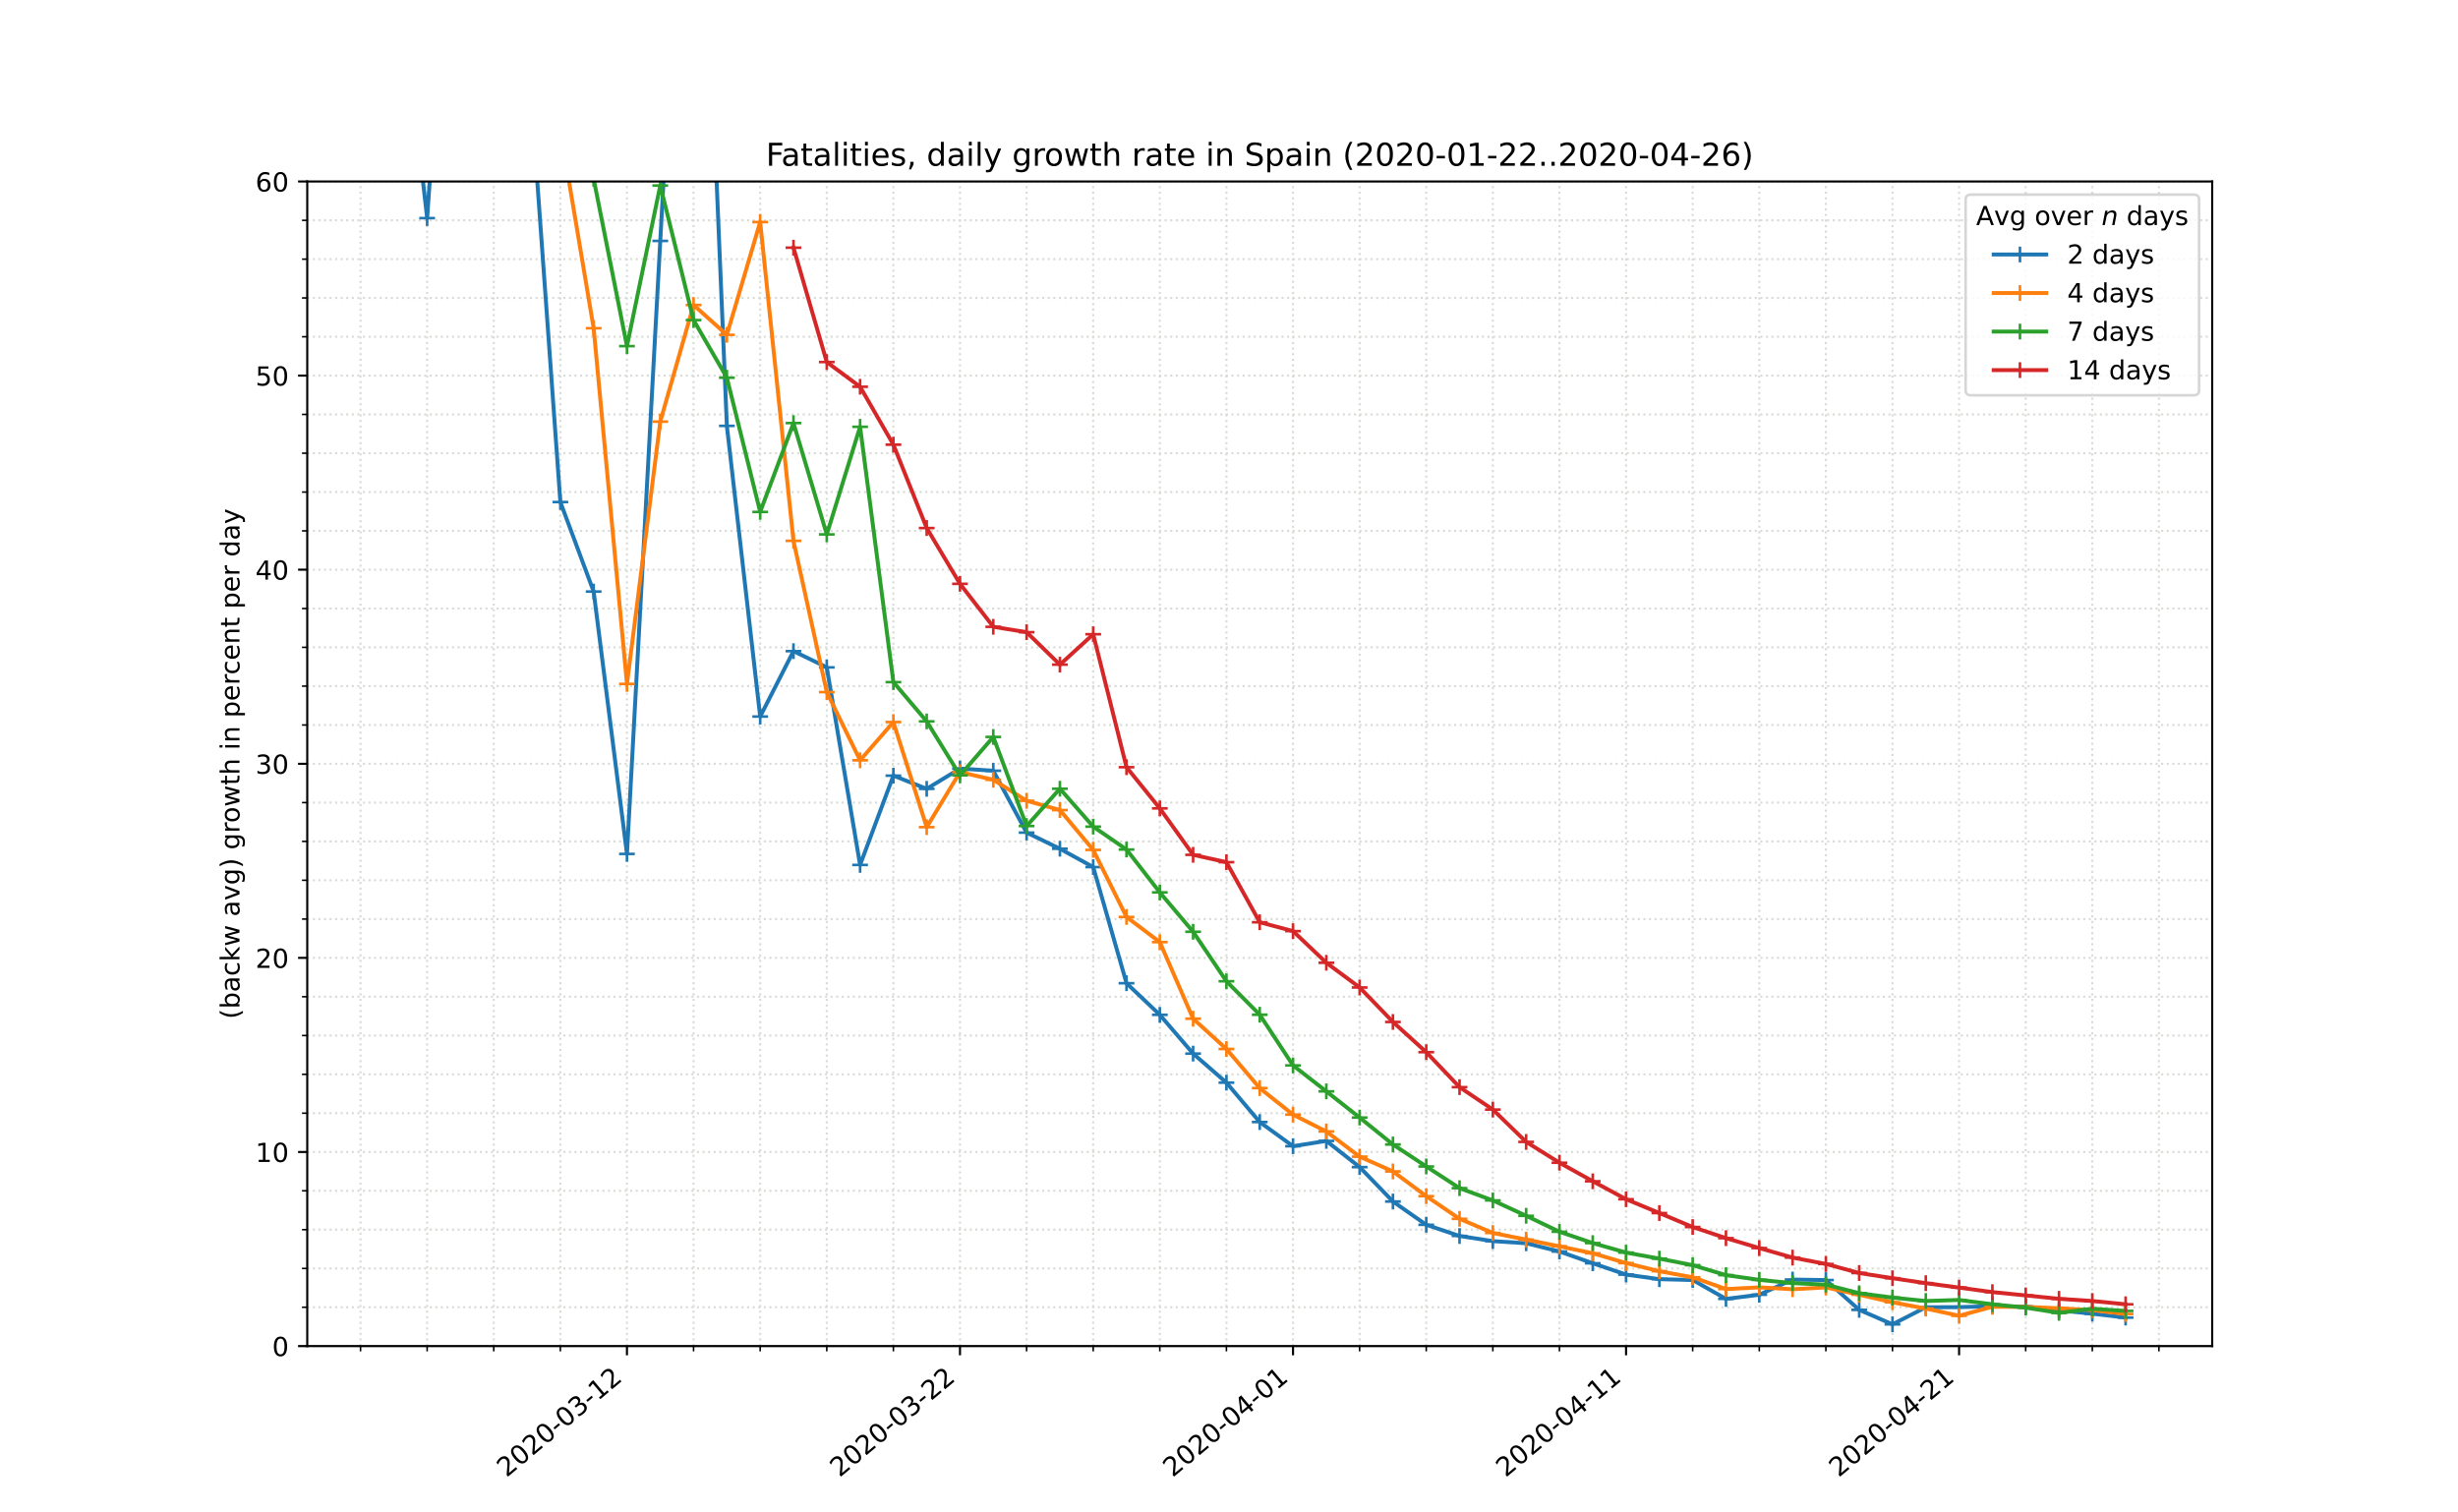<?xml version="1.0" encoding="utf-8" standalone="no"?>
<!DOCTYPE svg PUBLIC "-//W3C//DTD SVG 1.1//EN"
  "http://www.w3.org/Graphics/SVG/1.1/DTD/svg11.dtd">
<!-- Created with matplotlib (https://matplotlib.org/) -->
<svg height="576pt" version="1.1" viewBox="0 0 936 576" width="936pt" xmlns="http://www.w3.org/2000/svg" xmlns:xlink="http://www.w3.org/1999/xlink">
 <defs>
  <style type="text/css">
*{stroke-linecap:butt;stroke-linejoin:round;}
  </style>
 </defs>
 <g id="figure_1">
  <g id="patch_1">
   <path d="M 0 576 
L 936 576 
L 936 0 
L 0 0 
z
" style="fill:#ffffff;"/>
  </g>
  <g id="axes_1">
   <g id="patch_2">
    <path d="M 117 512.64 
L 842.4 512.64 
L 842.4 69.12 
L 117 69.12 
z
" style="fill:#ffffff;"/>
   </g>
   <g id="matplotlib.axis_1">
    <g id="xtick_1">
     <g id="line2d_1">
      <path clip-path="url(#p9f35438866)" d="M 238.745 512.64 
L 238.745 69.12 
" style="fill:none;stroke:#d8dcd6;stroke-dasharray:0.8,1.32;stroke-dashoffset:0;stroke-width:0.8;"/>
     </g>
     <g id="line2d_2">
      <defs>
       <path d="M 0 0 
L 0 3.5 
" id="m3e3fd973e5" style="stroke:#000000;stroke-width:0.8;"/>
      </defs>
      <g>
       <use style="stroke:#000000;stroke-width:0.8;" x="238.745" xlink:href="#m3e3fd973e5" y="512.64"/>
      </g>
     </g>
     <g id="text_1">
      <!-- 2020-03-12 -->
      <defs>
       <path d="M 19.188 8.297 
L 53.609 8.297 
L 53.609 0 
L 7.328 0 
L 7.328 8.297 
Q 12.938 14.109 22.625 23.891 
Q 32.328 33.688 34.812 36.531 
Q 39.547 41.844 41.422 45.531 
Q 43.312 49.219 43.312 52.781 
Q 43.312 58.594 39.234 62.25 
Q 35.156 65.922 28.609 65.922 
Q 23.969 65.922 18.812 64.312 
Q 13.672 62.703 7.812 59.422 
L 7.812 69.391 
Q 13.766 71.781 18.938 73 
Q 24.125 74.219 28.422 74.219 
Q 39.75 74.219 46.484 68.547 
Q 53.219 62.891 53.219 53.422 
Q 53.219 48.922 51.531 44.891 
Q 49.859 40.875 45.406 35.406 
Q 44.188 33.984 37.641 27.219 
Q 31.109 20.453 19.188 8.297 
z
" id="DejaVuSans-50"/>
       <path d="M 31.781 66.406 
Q 24.172 66.406 20.328 58.906 
Q 16.5 51.422 16.5 36.375 
Q 16.5 21.391 20.328 13.891 
Q 24.172 6.391 31.781 6.391 
Q 39.453 6.391 43.281 13.891 
Q 47.125 21.391 47.125 36.375 
Q 47.125 51.422 43.281 58.906 
Q 39.453 66.406 31.781 66.406 
z
M 31.781 74.219 
Q 44.047 74.219 50.516 64.516 
Q 56.984 54.828 56.984 36.375 
Q 56.984 17.969 50.516 8.266 
Q 44.047 -1.422 31.781 -1.422 
Q 19.531 -1.422 13.062 8.266 
Q 6.594 17.969 6.594 36.375 
Q 6.594 54.828 13.062 64.516 
Q 19.531 74.219 31.781 74.219 
z
" id="DejaVuSans-48"/>
       <path d="M 4.891 31.391 
L 31.203 31.391 
L 31.203 23.391 
L 4.891 23.391 
z
" id="DejaVuSans-45"/>
       <path d="M 40.578 39.312 
Q 47.656 37.797 51.625 33 
Q 55.609 28.219 55.609 21.188 
Q 55.609 10.406 48.188 4.484 
Q 40.766 -1.422 27.094 -1.422 
Q 22.516 -1.422 17.656 -0.516 
Q 12.797 0.391 7.625 2.203 
L 7.625 11.719 
Q 11.719 9.328 16.594 8.109 
Q 21.484 6.891 26.812 6.891 
Q 36.078 6.891 40.938 10.547 
Q 45.797 14.203 45.797 21.188 
Q 45.797 27.641 41.281 31.266 
Q 36.766 34.906 28.719 34.906 
L 20.219 34.906 
L 20.219 43.016 
L 29.109 43.016 
Q 36.375 43.016 40.234 45.922 
Q 44.094 48.828 44.094 54.297 
Q 44.094 59.906 40.109 62.906 
Q 36.141 65.922 28.719 65.922 
Q 24.656 65.922 20.016 65.031 
Q 15.375 64.156 9.812 62.312 
L 9.812 71.094 
Q 15.438 72.656 20.344 73.438 
Q 25.25 74.219 29.594 74.219 
Q 40.828 74.219 47.359 69.109 
Q 53.906 64.016 53.906 55.328 
Q 53.906 49.266 50.438 45.094 
Q 46.969 40.922 40.578 39.312 
z
" id="DejaVuSans-51"/>
       <path d="M 12.406 8.297 
L 28.516 8.297 
L 28.516 63.922 
L 10.984 60.406 
L 10.984 69.391 
L 28.422 72.906 
L 38.281 72.906 
L 38.281 8.297 
L 54.391 8.297 
L 54.391 0 
L 12.406 0 
z
" id="DejaVuSans-49"/>
      </defs>
      <g transform="translate(192.89 562.817)rotate(-40)scale(0.1 -0.1)">
       <use xlink:href="#DejaVuSans-50"/>
       <use x="63.623" xlink:href="#DejaVuSans-48"/>
       <use x="127.246" xlink:href="#DejaVuSans-50"/>
       <use x="190.869" xlink:href="#DejaVuSans-48"/>
       <use x="254.492" xlink:href="#DejaVuSans-45"/>
       <use x="290.576" xlink:href="#DejaVuSans-48"/>
       <use x="354.199" xlink:href="#DejaVuSans-51"/>
       <use x="417.822" xlink:href="#DejaVuSans-45"/>
       <use x="453.906" xlink:href="#DejaVuSans-49"/>
       <use x="517.529" xlink:href="#DejaVuSans-50"/>
      </g>
     </g>
    </g>
    <g id="xtick_2">
     <g id="line2d_3">
      <path clip-path="url(#p9f35438866)" d="M 365.564 512.64 
L 365.564 69.12 
" style="fill:none;stroke:#d8dcd6;stroke-dasharray:0.8,1.32;stroke-dashoffset:0;stroke-width:0.8;"/>
     </g>
     <g id="line2d_4">
      <g>
       <use style="stroke:#000000;stroke-width:0.8;" x="365.564" xlink:href="#m3e3fd973e5" y="512.64"/>
      </g>
     </g>
     <g id="text_2">
      <!-- 2020-03-22 -->
      <g transform="translate(319.708 562.817)rotate(-40)scale(0.1 -0.1)">
       <use xlink:href="#DejaVuSans-50"/>
       <use x="63.623" xlink:href="#DejaVuSans-48"/>
       <use x="127.246" xlink:href="#DejaVuSans-50"/>
       <use x="190.869" xlink:href="#DejaVuSans-48"/>
       <use x="254.492" xlink:href="#DejaVuSans-45"/>
       <use x="290.576" xlink:href="#DejaVuSans-48"/>
       <use x="354.199" xlink:href="#DejaVuSans-51"/>
       <use x="417.822" xlink:href="#DejaVuSans-45"/>
       <use x="453.906" xlink:href="#DejaVuSans-50"/>
       <use x="517.529" xlink:href="#DejaVuSans-50"/>
      </g>
     </g>
    </g>
    <g id="xtick_3">
     <g id="line2d_5">
      <path clip-path="url(#p9f35438866)" d="M 492.382 512.64 
L 492.382 69.12 
" style="fill:none;stroke:#d8dcd6;stroke-dasharray:0.8,1.32;stroke-dashoffset:0;stroke-width:0.8;"/>
     </g>
     <g id="line2d_6">
      <g>
       <use style="stroke:#000000;stroke-width:0.8;" x="492.382" xlink:href="#m3e3fd973e5" y="512.64"/>
      </g>
     </g>
     <g id="text_3">
      <!-- 2020-04-01 -->
      <defs>
       <path d="M 37.797 64.312 
L 12.891 25.391 
L 37.797 25.391 
z
M 35.203 72.906 
L 47.609 72.906 
L 47.609 25.391 
L 58.016 25.391 
L 58.016 17.188 
L 47.609 17.188 
L 47.609 0 
L 37.797 0 
L 37.797 17.188 
L 4.891 17.188 
L 4.891 26.703 
z
" id="DejaVuSans-52"/>
      </defs>
      <g transform="translate(446.526 562.817)rotate(-40)scale(0.1 -0.1)">
       <use xlink:href="#DejaVuSans-50"/>
       <use x="63.623" xlink:href="#DejaVuSans-48"/>
       <use x="127.246" xlink:href="#DejaVuSans-50"/>
       <use x="190.869" xlink:href="#DejaVuSans-48"/>
       <use x="254.492" xlink:href="#DejaVuSans-45"/>
       <use x="290.576" xlink:href="#DejaVuSans-48"/>
       <use x="354.199" xlink:href="#DejaVuSans-52"/>
       <use x="417.822" xlink:href="#DejaVuSans-45"/>
       <use x="453.906" xlink:href="#DejaVuSans-48"/>
       <use x="517.529" xlink:href="#DejaVuSans-49"/>
      </g>
     </g>
    </g>
    <g id="xtick_4">
     <g id="line2d_7">
      <path clip-path="url(#p9f35438866)" d="M 619.2 512.64 
L 619.2 69.12 
" style="fill:none;stroke:#d8dcd6;stroke-dasharray:0.8,1.32;stroke-dashoffset:0;stroke-width:0.8;"/>
     </g>
     <g id="line2d_8">
      <g>
       <use style="stroke:#000000;stroke-width:0.8;" x="619.2" xlink:href="#m3e3fd973e5" y="512.64"/>
      </g>
     </g>
     <g id="text_4">
      <!-- 2020-04-11 -->
      <g transform="translate(573.344 562.817)rotate(-40)scale(0.1 -0.1)">
       <use xlink:href="#DejaVuSans-50"/>
       <use x="63.623" xlink:href="#DejaVuSans-48"/>
       <use x="127.246" xlink:href="#DejaVuSans-50"/>
       <use x="190.869" xlink:href="#DejaVuSans-48"/>
       <use x="254.492" xlink:href="#DejaVuSans-45"/>
       <use x="290.576" xlink:href="#DejaVuSans-48"/>
       <use x="354.199" xlink:href="#DejaVuSans-52"/>
       <use x="417.822" xlink:href="#DejaVuSans-45"/>
       <use x="453.906" xlink:href="#DejaVuSans-49"/>
       <use x="517.529" xlink:href="#DejaVuSans-49"/>
      </g>
     </g>
    </g>
    <g id="xtick_5">
     <g id="line2d_9">
      <path clip-path="url(#p9f35438866)" d="M 746.018 512.64 
L 746.018 69.12 
" style="fill:none;stroke:#d8dcd6;stroke-dasharray:0.8,1.32;stroke-dashoffset:0;stroke-width:0.8;"/>
     </g>
     <g id="line2d_10">
      <g>
       <use style="stroke:#000000;stroke-width:0.8;" x="746.018" xlink:href="#m3e3fd973e5" y="512.64"/>
      </g>
     </g>
     <g id="text_5">
      <!-- 2020-04-21 -->
      <g transform="translate(700.162 562.817)rotate(-40)scale(0.1 -0.1)">
       <use xlink:href="#DejaVuSans-50"/>
       <use x="63.623" xlink:href="#DejaVuSans-48"/>
       <use x="127.246" xlink:href="#DejaVuSans-50"/>
       <use x="190.869" xlink:href="#DejaVuSans-48"/>
       <use x="254.492" xlink:href="#DejaVuSans-45"/>
       <use x="290.576" xlink:href="#DejaVuSans-48"/>
       <use x="354.199" xlink:href="#DejaVuSans-52"/>
       <use x="417.822" xlink:href="#DejaVuSans-45"/>
       <use x="453.906" xlink:href="#DejaVuSans-50"/>
       <use x="517.529" xlink:href="#DejaVuSans-49"/>
      </g>
     </g>
    </g>
    <g id="xtick_6">
     <g id="line2d_11">
      <path clip-path="url(#p9f35438866)" d="M 137.291 512.64 
L 137.291 69.12 
" style="fill:none;stroke:#d8dcd6;stroke-dasharray:0.8,1.32;stroke-dashoffset:0;stroke-width:0.8;"/>
     </g>
     <g id="line2d_12">
      <defs>
       <path d="M 0 0 
L 0 2 
" id="m8334f633d2" style="stroke:#000000;stroke-width:0.6;"/>
      </defs>
      <g>
       <use style="stroke:#000000;stroke-width:0.6;" x="137.291" xlink:href="#m8334f633d2" y="512.64"/>
      </g>
     </g>
    </g>
    <g id="xtick_7">
     <g id="line2d_13">
      <path clip-path="url(#p9f35438866)" d="M 162.655 512.64 
L 162.655 69.12 
" style="fill:none;stroke:#d8dcd6;stroke-dasharray:0.8,1.32;stroke-dashoffset:0;stroke-width:0.8;"/>
     </g>
     <g id="line2d_14">
      <g>
       <use style="stroke:#000000;stroke-width:0.6;" x="162.655" xlink:href="#m8334f633d2" y="512.64"/>
      </g>
     </g>
    </g>
    <g id="xtick_8">
     <g id="line2d_15">
      <path clip-path="url(#p9f35438866)" d="M 188.018 512.64 
L 188.018 69.12 
" style="fill:none;stroke:#d8dcd6;stroke-dasharray:0.8,1.32;stroke-dashoffset:0;stroke-width:0.8;"/>
     </g>
     <g id="line2d_16">
      <g>
       <use style="stroke:#000000;stroke-width:0.6;" x="188.018" xlink:href="#m8334f633d2" y="512.64"/>
      </g>
     </g>
    </g>
    <g id="xtick_9">
     <g id="line2d_17">
      <path clip-path="url(#p9f35438866)" d="M 213.382 512.64 
L 213.382 69.12 
" style="fill:none;stroke:#d8dcd6;stroke-dasharray:0.8,1.32;stroke-dashoffset:0;stroke-width:0.8;"/>
     </g>
     <g id="line2d_18">
      <g>
       <use style="stroke:#000000;stroke-width:0.6;" x="213.382" xlink:href="#m8334f633d2" y="512.64"/>
      </g>
     </g>
    </g>
    <g id="xtick_10">
     <g id="line2d_19">
      <path clip-path="url(#p9f35438866)" d="M 264.109 512.64 
L 264.109 69.12 
" style="fill:none;stroke:#d8dcd6;stroke-dasharray:0.8,1.32;stroke-dashoffset:0;stroke-width:0.8;"/>
     </g>
     <g id="line2d_20">
      <g>
       <use style="stroke:#000000;stroke-width:0.6;" x="264.109" xlink:href="#m8334f633d2" y="512.64"/>
      </g>
     </g>
    </g>
    <g id="xtick_11">
     <g id="line2d_21">
      <path clip-path="url(#p9f35438866)" d="M 289.473 512.64 
L 289.473 69.12 
" style="fill:none;stroke:#d8dcd6;stroke-dasharray:0.8,1.32;stroke-dashoffset:0;stroke-width:0.8;"/>
     </g>
     <g id="line2d_22">
      <g>
       <use style="stroke:#000000;stroke-width:0.6;" x="289.473" xlink:href="#m8334f633d2" y="512.64"/>
      </g>
     </g>
    </g>
    <g id="xtick_12">
     <g id="line2d_23">
      <path clip-path="url(#p9f35438866)" d="M 314.836 512.64 
L 314.836 69.12 
" style="fill:none;stroke:#d8dcd6;stroke-dasharray:0.8,1.32;stroke-dashoffset:0;stroke-width:0.8;"/>
     </g>
     <g id="line2d_24">
      <g>
       <use style="stroke:#000000;stroke-width:0.6;" x="314.836" xlink:href="#m8334f633d2" y="512.64"/>
      </g>
     </g>
    </g>
    <g id="xtick_13">
     <g id="line2d_25">
      <path clip-path="url(#p9f35438866)" d="M 340.2 512.64 
L 340.2 69.12 
" style="fill:none;stroke:#d8dcd6;stroke-dasharray:0.8,1.32;stroke-dashoffset:0;stroke-width:0.8;"/>
     </g>
     <g id="line2d_26">
      <g>
       <use style="stroke:#000000;stroke-width:0.6;" x="340.2" xlink:href="#m8334f633d2" y="512.64"/>
      </g>
     </g>
    </g>
    <g id="xtick_14">
     <g id="line2d_27">
      <path clip-path="url(#p9f35438866)" d="M 390.927 512.64 
L 390.927 69.12 
" style="fill:none;stroke:#d8dcd6;stroke-dasharray:0.8,1.32;stroke-dashoffset:0;stroke-width:0.8;"/>
     </g>
     <g id="line2d_28">
      <g>
       <use style="stroke:#000000;stroke-width:0.6;" x="390.927" xlink:href="#m8334f633d2" y="512.64"/>
      </g>
     </g>
    </g>
    <g id="xtick_15">
     <g id="line2d_29">
      <path clip-path="url(#p9f35438866)" d="M 416.291 512.64 
L 416.291 69.12 
" style="fill:none;stroke:#d8dcd6;stroke-dasharray:0.8,1.32;stroke-dashoffset:0;stroke-width:0.8;"/>
     </g>
     <g id="line2d_30">
      <g>
       <use style="stroke:#000000;stroke-width:0.6;" x="416.291" xlink:href="#m8334f633d2" y="512.64"/>
      </g>
     </g>
    </g>
    <g id="xtick_16">
     <g id="line2d_31">
      <path clip-path="url(#p9f35438866)" d="M 441.655 512.64 
L 441.655 69.12 
" style="fill:none;stroke:#d8dcd6;stroke-dasharray:0.8,1.32;stroke-dashoffset:0;stroke-width:0.8;"/>
     </g>
     <g id="line2d_32">
      <g>
       <use style="stroke:#000000;stroke-width:0.6;" x="441.655" xlink:href="#m8334f633d2" y="512.64"/>
      </g>
     </g>
    </g>
    <g id="xtick_17">
     <g id="line2d_33">
      <path clip-path="url(#p9f35438866)" d="M 467.018 512.64 
L 467.018 69.12 
" style="fill:none;stroke:#d8dcd6;stroke-dasharray:0.8,1.32;stroke-dashoffset:0;stroke-width:0.8;"/>
     </g>
     <g id="line2d_34">
      <g>
       <use style="stroke:#000000;stroke-width:0.6;" x="467.018" xlink:href="#m8334f633d2" y="512.64"/>
      </g>
     </g>
    </g>
    <g id="xtick_18">
     <g id="line2d_35">
      <path clip-path="url(#p9f35438866)" d="M 517.745 512.64 
L 517.745 69.12 
" style="fill:none;stroke:#d8dcd6;stroke-dasharray:0.8,1.32;stroke-dashoffset:0;stroke-width:0.8;"/>
     </g>
     <g id="line2d_36">
      <g>
       <use style="stroke:#000000;stroke-width:0.6;" x="517.745" xlink:href="#m8334f633d2" y="512.64"/>
      </g>
     </g>
    </g>
    <g id="xtick_19">
     <g id="line2d_37">
      <path clip-path="url(#p9f35438866)" d="M 543.109 512.64 
L 543.109 69.12 
" style="fill:none;stroke:#d8dcd6;stroke-dasharray:0.8,1.32;stroke-dashoffset:0;stroke-width:0.8;"/>
     </g>
     <g id="line2d_38">
      <g>
       <use style="stroke:#000000;stroke-width:0.6;" x="543.109" xlink:href="#m8334f633d2" y="512.64"/>
      </g>
     </g>
    </g>
    <g id="xtick_20">
     <g id="line2d_39">
      <path clip-path="url(#p9f35438866)" d="M 568.473 512.64 
L 568.473 69.12 
" style="fill:none;stroke:#d8dcd6;stroke-dasharray:0.8,1.32;stroke-dashoffset:0;stroke-width:0.8;"/>
     </g>
     <g id="line2d_40">
      <g>
       <use style="stroke:#000000;stroke-width:0.6;" x="568.473" xlink:href="#m8334f633d2" y="512.64"/>
      </g>
     </g>
    </g>
    <g id="xtick_21">
     <g id="line2d_41">
      <path clip-path="url(#p9f35438866)" d="M 593.836 512.64 
L 593.836 69.12 
" style="fill:none;stroke:#d8dcd6;stroke-dasharray:0.8,1.32;stroke-dashoffset:0;stroke-width:0.8;"/>
     </g>
     <g id="line2d_42">
      <g>
       <use style="stroke:#000000;stroke-width:0.6;" x="593.836" xlink:href="#m8334f633d2" y="512.64"/>
      </g>
     </g>
    </g>
    <g id="xtick_22">
     <g id="line2d_43">
      <path clip-path="url(#p9f35438866)" d="M 644.564 512.64 
L 644.564 69.12 
" style="fill:none;stroke:#d8dcd6;stroke-dasharray:0.8,1.32;stroke-dashoffset:0;stroke-width:0.8;"/>
     </g>
     <g id="line2d_44">
      <g>
       <use style="stroke:#000000;stroke-width:0.6;" x="644.564" xlink:href="#m8334f633d2" y="512.64"/>
      </g>
     </g>
    </g>
    <g id="xtick_23">
     <g id="line2d_45">
      <path clip-path="url(#p9f35438866)" d="M 669.927 512.64 
L 669.927 69.12 
" style="fill:none;stroke:#d8dcd6;stroke-dasharray:0.8,1.32;stroke-dashoffset:0;stroke-width:0.8;"/>
     </g>
     <g id="line2d_46">
      <g>
       <use style="stroke:#000000;stroke-width:0.6;" x="669.927" xlink:href="#m8334f633d2" y="512.64"/>
      </g>
     </g>
    </g>
    <g id="xtick_24">
     <g id="line2d_47">
      <path clip-path="url(#p9f35438866)" d="M 695.291 512.64 
L 695.291 69.12 
" style="fill:none;stroke:#d8dcd6;stroke-dasharray:0.8,1.32;stroke-dashoffset:0;stroke-width:0.8;"/>
     </g>
     <g id="line2d_48">
      <g>
       <use style="stroke:#000000;stroke-width:0.6;" x="695.291" xlink:href="#m8334f633d2" y="512.64"/>
      </g>
     </g>
    </g>
    <g id="xtick_25">
     <g id="line2d_49">
      <path clip-path="url(#p9f35438866)" d="M 720.655 512.64 
L 720.655 69.12 
" style="fill:none;stroke:#d8dcd6;stroke-dasharray:0.8,1.32;stroke-dashoffset:0;stroke-width:0.8;"/>
     </g>
     <g id="line2d_50">
      <g>
       <use style="stroke:#000000;stroke-width:0.6;" x="720.655" xlink:href="#m8334f633d2" y="512.64"/>
      </g>
     </g>
    </g>
    <g id="xtick_26">
     <g id="line2d_51">
      <path clip-path="url(#p9f35438866)" d="M 771.382 512.64 
L 771.382 69.12 
" style="fill:none;stroke:#d8dcd6;stroke-dasharray:0.8,1.32;stroke-dashoffset:0;stroke-width:0.8;"/>
     </g>
     <g id="line2d_52">
      <g>
       <use style="stroke:#000000;stroke-width:0.6;" x="771.382" xlink:href="#m8334f633d2" y="512.64"/>
      </g>
     </g>
    </g>
    <g id="xtick_27">
     <g id="line2d_53">
      <path clip-path="url(#p9f35438866)" d="M 796.745 512.64 
L 796.745 69.12 
" style="fill:none;stroke:#d8dcd6;stroke-dasharray:0.8,1.32;stroke-dashoffset:0;stroke-width:0.8;"/>
     </g>
     <g id="line2d_54">
      <g>
       <use style="stroke:#000000;stroke-width:0.6;" x="796.745" xlink:href="#m8334f633d2" y="512.64"/>
      </g>
     </g>
    </g>
    <g id="xtick_28">
     <g id="line2d_55">
      <path clip-path="url(#p9f35438866)" d="M 822.109 512.64 
L 822.109 69.12 
" style="fill:none;stroke:#d8dcd6;stroke-dasharray:0.8,1.32;stroke-dashoffset:0;stroke-width:0.8;"/>
     </g>
     <g id="line2d_56">
      <g>
       <use style="stroke:#000000;stroke-width:0.6;" x="822.109" xlink:href="#m8334f633d2" y="512.64"/>
      </g>
     </g>
    </g>
   </g>
   <g id="matplotlib.axis_2">
    <g id="ytick_1">
     <g id="line2d_57">
      <path clip-path="url(#p9f35438866)" d="M 117 512.64 
L 842.4 512.64 
" style="fill:none;stroke:#d8dcd6;stroke-dasharray:0.8,1.32;stroke-dashoffset:0;stroke-width:0.8;"/>
     </g>
     <g id="line2d_58">
      <defs>
       <path d="M 0 0 
L -3.5 0 
" id="m7e652dcba9" style="stroke:#000000;stroke-width:0.8;"/>
      </defs>
      <g>
       <use style="stroke:#000000;stroke-width:0.8;" x="117" xlink:href="#m7e652dcba9" y="512.64"/>
      </g>
     </g>
     <g id="text_6">
      <!-- 0 -->
      <g transform="translate(103.638 516.439)scale(0.1 -0.1)">
       <use xlink:href="#DejaVuSans-48"/>
      </g>
     </g>
    </g>
    <g id="ytick_2">
     <g id="line2d_59">
      <path clip-path="url(#p9f35438866)" d="M 117 438.72 
L 842.4 438.72 
" style="fill:none;stroke:#d8dcd6;stroke-dasharray:0.8,1.32;stroke-dashoffset:0;stroke-width:0.8;"/>
     </g>
     <g id="line2d_60">
      <g>
       <use style="stroke:#000000;stroke-width:0.8;" x="117" xlink:href="#m7e652dcba9" y="438.72"/>
      </g>
     </g>
     <g id="text_7">
      <!-- 10 -->
      <g transform="translate(97.275 442.519)scale(0.1 -0.1)">
       <use xlink:href="#DejaVuSans-49"/>
       <use x="63.623" xlink:href="#DejaVuSans-48"/>
      </g>
     </g>
    </g>
    <g id="ytick_3">
     <g id="line2d_61">
      <path clip-path="url(#p9f35438866)" d="M 117 364.8 
L 842.4 364.8 
" style="fill:none;stroke:#d8dcd6;stroke-dasharray:0.8,1.32;stroke-dashoffset:0;stroke-width:0.8;"/>
     </g>
     <g id="line2d_62">
      <g>
       <use style="stroke:#000000;stroke-width:0.8;" x="117" xlink:href="#m7e652dcba9" y="364.8"/>
      </g>
     </g>
     <g id="text_8">
      <!-- 20 -->
      <g transform="translate(97.275 368.599)scale(0.1 -0.1)">
       <use xlink:href="#DejaVuSans-50"/>
       <use x="63.623" xlink:href="#DejaVuSans-48"/>
      </g>
     </g>
    </g>
    <g id="ytick_4">
     <g id="line2d_63">
      <path clip-path="url(#p9f35438866)" d="M 117 290.88 
L 842.4 290.88 
" style="fill:none;stroke:#d8dcd6;stroke-dasharray:0.8,1.32;stroke-dashoffset:0;stroke-width:0.8;"/>
     </g>
     <g id="line2d_64">
      <g>
       <use style="stroke:#000000;stroke-width:0.8;" x="117" xlink:href="#m7e652dcba9" y="290.88"/>
      </g>
     </g>
     <g id="text_9">
      <!-- 30 -->
      <g transform="translate(97.275 294.679)scale(0.1 -0.1)">
       <use xlink:href="#DejaVuSans-51"/>
       <use x="63.623" xlink:href="#DejaVuSans-48"/>
      </g>
     </g>
    </g>
    <g id="ytick_5">
     <g id="line2d_65">
      <path clip-path="url(#p9f35438866)" d="M 117 216.96 
L 842.4 216.96 
" style="fill:none;stroke:#d8dcd6;stroke-dasharray:0.8,1.32;stroke-dashoffset:0;stroke-width:0.8;"/>
     </g>
     <g id="line2d_66">
      <g>
       <use style="stroke:#000000;stroke-width:0.8;" x="117" xlink:href="#m7e652dcba9" y="216.96"/>
      </g>
     </g>
     <g id="text_10">
      <!-- 40 -->
      <g transform="translate(97.275 220.759)scale(0.1 -0.1)">
       <use xlink:href="#DejaVuSans-52"/>
       <use x="63.623" xlink:href="#DejaVuSans-48"/>
      </g>
     </g>
    </g>
    <g id="ytick_6">
     <g id="line2d_67">
      <path clip-path="url(#p9f35438866)" d="M 117 143.04 
L 842.4 143.04 
" style="fill:none;stroke:#d8dcd6;stroke-dasharray:0.8,1.32;stroke-dashoffset:0;stroke-width:0.8;"/>
     </g>
     <g id="line2d_68">
      <g>
       <use style="stroke:#000000;stroke-width:0.8;" x="117" xlink:href="#m7e652dcba9" y="143.04"/>
      </g>
     </g>
     <g id="text_11">
      <!-- 50 -->
      <defs>
       <path d="M 10.797 72.906 
L 49.516 72.906 
L 49.516 64.594 
L 19.828 64.594 
L 19.828 46.734 
Q 21.969 47.469 24.109 47.828 
Q 26.266 48.188 28.422 48.188 
Q 40.625 48.188 47.75 41.5 
Q 54.891 34.812 54.891 23.391 
Q 54.891 11.625 47.562 5.094 
Q 40.234 -1.422 26.906 -1.422 
Q 22.312 -1.422 17.547 -0.641 
Q 12.797 0.141 7.719 1.703 
L 7.719 11.625 
Q 12.109 9.234 16.797 8.062 
Q 21.484 6.891 26.703 6.891 
Q 35.156 6.891 40.078 11.328 
Q 45.016 15.766 45.016 23.391 
Q 45.016 31 40.078 35.438 
Q 35.156 39.891 26.703 39.891 
Q 22.75 39.891 18.812 39.016 
Q 14.891 38.141 10.797 36.281 
z
" id="DejaVuSans-53"/>
      </defs>
      <g transform="translate(97.275 146.839)scale(0.1 -0.1)">
       <use xlink:href="#DejaVuSans-53"/>
       <use x="63.623" xlink:href="#DejaVuSans-48"/>
      </g>
     </g>
    </g>
    <g id="ytick_7">
     <g id="line2d_69">
      <path clip-path="url(#p9f35438866)" d="M 117 69.12 
L 842.4 69.12 
" style="fill:none;stroke:#d8dcd6;stroke-dasharray:0.8,1.32;stroke-dashoffset:0;stroke-width:0.8;"/>
     </g>
     <g id="line2d_70">
      <g>
       <use style="stroke:#000000;stroke-width:0.8;" x="117" xlink:href="#m7e652dcba9" y="69.12"/>
      </g>
     </g>
     <g id="text_12">
      <!-- 60 -->
      <defs>
       <path d="M 33.016 40.375 
Q 26.375 40.375 22.484 35.828 
Q 18.609 31.297 18.609 23.391 
Q 18.609 15.531 22.484 10.953 
Q 26.375 6.391 33.016 6.391 
Q 39.656 6.391 43.531 10.953 
Q 47.406 15.531 47.406 23.391 
Q 47.406 31.297 43.531 35.828 
Q 39.656 40.375 33.016 40.375 
z
M 52.594 71.297 
L 52.594 62.312 
Q 48.875 64.062 45.094 64.984 
Q 41.312 65.922 37.594 65.922 
Q 27.828 65.922 22.672 59.328 
Q 17.531 52.734 16.797 39.406 
Q 19.672 43.656 24.016 45.922 
Q 28.375 48.188 33.594 48.188 
Q 44.578 48.188 50.953 41.516 
Q 57.328 34.859 57.328 23.391 
Q 57.328 12.156 50.688 5.359 
Q 44.047 -1.422 33.016 -1.422 
Q 20.359 -1.422 13.672 8.266 
Q 6.984 17.969 6.984 36.375 
Q 6.984 53.656 15.188 63.938 
Q 23.391 74.219 37.203 74.219 
Q 40.922 74.219 44.703 73.484 
Q 48.484 72.75 52.594 71.297 
z
" id="DejaVuSans-54"/>
      </defs>
      <g transform="translate(97.275 72.919)scale(0.1 -0.1)">
       <use xlink:href="#DejaVuSans-54"/>
       <use x="63.623" xlink:href="#DejaVuSans-48"/>
      </g>
     </g>
    </g>
    <g id="ytick_8">
     <g id="line2d_71">
      <path clip-path="url(#p9f35438866)" d="M 117 497.856 
L 842.4 497.856 
" style="fill:none;stroke:#d8dcd6;stroke-dasharray:0.8,1.32;stroke-dashoffset:0;stroke-width:0.8;"/>
     </g>
     <g id="line2d_72">
      <defs>
       <path d="M 0 0 
L -2 0 
" id="m600fd25eea" style="stroke:#000000;stroke-width:0.6;"/>
      </defs>
      <g>
       <use style="stroke:#000000;stroke-width:0.6;" x="117" xlink:href="#m600fd25eea" y="497.856"/>
      </g>
     </g>
    </g>
    <g id="ytick_9">
     <g id="line2d_73">
      <path clip-path="url(#p9f35438866)" d="M 117 483.072 
L 842.4 483.072 
" style="fill:none;stroke:#d8dcd6;stroke-dasharray:0.8,1.32;stroke-dashoffset:0;stroke-width:0.8;"/>
     </g>
     <g id="line2d_74">
      <g>
       <use style="stroke:#000000;stroke-width:0.6;" x="117" xlink:href="#m600fd25eea" y="483.072"/>
      </g>
     </g>
    </g>
    <g id="ytick_10">
     <g id="line2d_75">
      <path clip-path="url(#p9f35438866)" d="M 117 468.288 
L 842.4 468.288 
" style="fill:none;stroke:#d8dcd6;stroke-dasharray:0.8,1.32;stroke-dashoffset:0;stroke-width:0.8;"/>
     </g>
     <g id="line2d_76">
      <g>
       <use style="stroke:#000000;stroke-width:0.6;" x="117" xlink:href="#m600fd25eea" y="468.288"/>
      </g>
     </g>
    </g>
    <g id="ytick_11">
     <g id="line2d_77">
      <path clip-path="url(#p9f35438866)" d="M 117 453.504 
L 842.4 453.504 
" style="fill:none;stroke:#d8dcd6;stroke-dasharray:0.8,1.32;stroke-dashoffset:0;stroke-width:0.8;"/>
     </g>
     <g id="line2d_78">
      <g>
       <use style="stroke:#000000;stroke-width:0.6;" x="117" xlink:href="#m600fd25eea" y="453.504"/>
      </g>
     </g>
    </g>
    <g id="ytick_12">
     <g id="line2d_79">
      <path clip-path="url(#p9f35438866)" d="M 117 423.936 
L 842.4 423.936 
" style="fill:none;stroke:#d8dcd6;stroke-dasharray:0.8,1.32;stroke-dashoffset:0;stroke-width:0.8;"/>
     </g>
     <g id="line2d_80">
      <g>
       <use style="stroke:#000000;stroke-width:0.6;" x="117" xlink:href="#m600fd25eea" y="423.936"/>
      </g>
     </g>
    </g>
    <g id="ytick_13">
     <g id="line2d_81">
      <path clip-path="url(#p9f35438866)" d="M 117 409.152 
L 842.4 409.152 
" style="fill:none;stroke:#d8dcd6;stroke-dasharray:0.8,1.32;stroke-dashoffset:0;stroke-width:0.8;"/>
     </g>
     <g id="line2d_82">
      <g>
       <use style="stroke:#000000;stroke-width:0.6;" x="117" xlink:href="#m600fd25eea" y="409.152"/>
      </g>
     </g>
    </g>
    <g id="ytick_14">
     <g id="line2d_83">
      <path clip-path="url(#p9f35438866)" d="M 117 394.368 
L 842.4 394.368 
" style="fill:none;stroke:#d8dcd6;stroke-dasharray:0.8,1.32;stroke-dashoffset:0;stroke-width:0.8;"/>
     </g>
     <g id="line2d_84">
      <g>
       <use style="stroke:#000000;stroke-width:0.6;" x="117" xlink:href="#m600fd25eea" y="394.368"/>
      </g>
     </g>
    </g>
    <g id="ytick_15">
     <g id="line2d_85">
      <path clip-path="url(#p9f35438866)" d="M 117 379.584 
L 842.4 379.584 
" style="fill:none;stroke:#d8dcd6;stroke-dasharray:0.8,1.32;stroke-dashoffset:0;stroke-width:0.8;"/>
     </g>
     <g id="line2d_86">
      <g>
       <use style="stroke:#000000;stroke-width:0.6;" x="117" xlink:href="#m600fd25eea" y="379.584"/>
      </g>
     </g>
    </g>
    <g id="ytick_16">
     <g id="line2d_87">
      <path clip-path="url(#p9f35438866)" d="M 117 350.016 
L 842.4 350.016 
" style="fill:none;stroke:#d8dcd6;stroke-dasharray:0.8,1.32;stroke-dashoffset:0;stroke-width:0.8;"/>
     </g>
     <g id="line2d_88">
      <g>
       <use style="stroke:#000000;stroke-width:0.6;" x="117" xlink:href="#m600fd25eea" y="350.016"/>
      </g>
     </g>
    </g>
    <g id="ytick_17">
     <g id="line2d_89">
      <path clip-path="url(#p9f35438866)" d="M 117 335.232 
L 842.4 335.232 
" style="fill:none;stroke:#d8dcd6;stroke-dasharray:0.8,1.32;stroke-dashoffset:0;stroke-width:0.8;"/>
     </g>
     <g id="line2d_90">
      <g>
       <use style="stroke:#000000;stroke-width:0.6;" x="117" xlink:href="#m600fd25eea" y="335.232"/>
      </g>
     </g>
    </g>
    <g id="ytick_18">
     <g id="line2d_91">
      <path clip-path="url(#p9f35438866)" d="M 117 320.448 
L 842.4 320.448 
" style="fill:none;stroke:#d8dcd6;stroke-dasharray:0.8,1.32;stroke-dashoffset:0;stroke-width:0.8;"/>
     </g>
     <g id="line2d_92">
      <g>
       <use style="stroke:#000000;stroke-width:0.6;" x="117" xlink:href="#m600fd25eea" y="320.448"/>
      </g>
     </g>
    </g>
    <g id="ytick_19">
     <g id="line2d_93">
      <path clip-path="url(#p9f35438866)" d="M 117 305.664 
L 842.4 305.664 
" style="fill:none;stroke:#d8dcd6;stroke-dasharray:0.8,1.32;stroke-dashoffset:0;stroke-width:0.8;"/>
     </g>
     <g id="line2d_94">
      <g>
       <use style="stroke:#000000;stroke-width:0.6;" x="117" xlink:href="#m600fd25eea" y="305.664"/>
      </g>
     </g>
    </g>
    <g id="ytick_20">
     <g id="line2d_95">
      <path clip-path="url(#p9f35438866)" d="M 117 276.096 
L 842.4 276.096 
" style="fill:none;stroke:#d8dcd6;stroke-dasharray:0.8,1.32;stroke-dashoffset:0;stroke-width:0.8;"/>
     </g>
     <g id="line2d_96">
      <g>
       <use style="stroke:#000000;stroke-width:0.6;" x="117" xlink:href="#m600fd25eea" y="276.096"/>
      </g>
     </g>
    </g>
    <g id="ytick_21">
     <g id="line2d_97">
      <path clip-path="url(#p9f35438866)" d="M 117 261.312 
L 842.4 261.312 
" style="fill:none;stroke:#d8dcd6;stroke-dasharray:0.8,1.32;stroke-dashoffset:0;stroke-width:0.8;"/>
     </g>
     <g id="line2d_98">
      <g>
       <use style="stroke:#000000;stroke-width:0.6;" x="117" xlink:href="#m600fd25eea" y="261.312"/>
      </g>
     </g>
    </g>
    <g id="ytick_22">
     <g id="line2d_99">
      <path clip-path="url(#p9f35438866)" d="M 117 246.528 
L 842.4 246.528 
" style="fill:none;stroke:#d8dcd6;stroke-dasharray:0.8,1.32;stroke-dashoffset:0;stroke-width:0.8;"/>
     </g>
     <g id="line2d_100">
      <g>
       <use style="stroke:#000000;stroke-width:0.6;" x="117" xlink:href="#m600fd25eea" y="246.528"/>
      </g>
     </g>
    </g>
    <g id="ytick_23">
     <g id="line2d_101">
      <path clip-path="url(#p9f35438866)" d="M 117 231.744 
L 842.4 231.744 
" style="fill:none;stroke:#d8dcd6;stroke-dasharray:0.8,1.32;stroke-dashoffset:0;stroke-width:0.8;"/>
     </g>
     <g id="line2d_102">
      <g>
       <use style="stroke:#000000;stroke-width:0.6;" x="117" xlink:href="#m600fd25eea" y="231.744"/>
      </g>
     </g>
    </g>
    <g id="ytick_24">
     <g id="line2d_103">
      <path clip-path="url(#p9f35438866)" d="M 117 202.176 
L 842.4 202.176 
" style="fill:none;stroke:#d8dcd6;stroke-dasharray:0.8,1.32;stroke-dashoffset:0;stroke-width:0.8;"/>
     </g>
     <g id="line2d_104">
      <g>
       <use style="stroke:#000000;stroke-width:0.6;" x="117" xlink:href="#m600fd25eea" y="202.176"/>
      </g>
     </g>
    </g>
    <g id="ytick_25">
     <g id="line2d_105">
      <path clip-path="url(#p9f35438866)" d="M 117 187.392 
L 842.4 187.392 
" style="fill:none;stroke:#d8dcd6;stroke-dasharray:0.8,1.32;stroke-dashoffset:0;stroke-width:0.8;"/>
     </g>
     <g id="line2d_106">
      <g>
       <use style="stroke:#000000;stroke-width:0.6;" x="117" xlink:href="#m600fd25eea" y="187.392"/>
      </g>
     </g>
    </g>
    <g id="ytick_26">
     <g id="line2d_107">
      <path clip-path="url(#p9f35438866)" d="M 117 172.608 
L 842.4 172.608 
" style="fill:none;stroke:#d8dcd6;stroke-dasharray:0.8,1.32;stroke-dashoffset:0;stroke-width:0.8;"/>
     </g>
     <g id="line2d_108">
      <g>
       <use style="stroke:#000000;stroke-width:0.6;" x="117" xlink:href="#m600fd25eea" y="172.608"/>
      </g>
     </g>
    </g>
    <g id="ytick_27">
     <g id="line2d_109">
      <path clip-path="url(#p9f35438866)" d="M 117 157.824 
L 842.4 157.824 
" style="fill:none;stroke:#d8dcd6;stroke-dasharray:0.8,1.32;stroke-dashoffset:0;stroke-width:0.8;"/>
     </g>
     <g id="line2d_110">
      <g>
       <use style="stroke:#000000;stroke-width:0.6;" x="117" xlink:href="#m600fd25eea" y="157.824"/>
      </g>
     </g>
    </g>
    <g id="ytick_28">
     <g id="line2d_111">
      <path clip-path="url(#p9f35438866)" d="M 117 128.256 
L 842.4 128.256 
" style="fill:none;stroke:#d8dcd6;stroke-dasharray:0.8,1.32;stroke-dashoffset:0;stroke-width:0.8;"/>
     </g>
     <g id="line2d_112">
      <g>
       <use style="stroke:#000000;stroke-width:0.6;" x="117" xlink:href="#m600fd25eea" y="128.256"/>
      </g>
     </g>
    </g>
    <g id="ytick_29">
     <g id="line2d_113">
      <path clip-path="url(#p9f35438866)" d="M 117 113.472 
L 842.4 113.472 
" style="fill:none;stroke:#d8dcd6;stroke-dasharray:0.8,1.32;stroke-dashoffset:0;stroke-width:0.8;"/>
     </g>
     <g id="line2d_114">
      <g>
       <use style="stroke:#000000;stroke-width:0.6;" x="117" xlink:href="#m600fd25eea" y="113.472"/>
      </g>
     </g>
    </g>
    <g id="ytick_30">
     <g id="line2d_115">
      <path clip-path="url(#p9f35438866)" d="M 117 98.688 
L 842.4 98.688 
" style="fill:none;stroke:#d8dcd6;stroke-dasharray:0.8,1.32;stroke-dashoffset:0;stroke-width:0.8;"/>
     </g>
     <g id="line2d_116">
      <g>
       <use style="stroke:#000000;stroke-width:0.6;" x="117" xlink:href="#m600fd25eea" y="98.688"/>
      </g>
     </g>
    </g>
    <g id="ytick_31">
     <g id="line2d_117">
      <path clip-path="url(#p9f35438866)" d="M 117 83.904 
L 842.4 83.904 
" style="fill:none;stroke:#d8dcd6;stroke-dasharray:0.8,1.32;stroke-dashoffset:0;stroke-width:0.8;"/>
     </g>
     <g id="line2d_118">
      <g>
       <use style="stroke:#000000;stroke-width:0.6;" x="117" xlink:href="#m600fd25eea" y="83.904"/>
      </g>
     </g>
    </g>
    <g id="text_13">
     <!-- (backw avg) growth in percent per day -->
     <defs>
      <path d="M 31 75.875 
Q 24.469 64.656 21.281 53.656 
Q 18.109 42.672 18.109 31.391 
Q 18.109 20.125 21.312 9.062 
Q 24.516 -2 31 -13.188 
L 23.188 -13.188 
Q 15.875 -1.703 12.234 9.375 
Q 8.594 20.453 8.594 31.391 
Q 8.594 42.281 12.203 53.312 
Q 15.828 64.359 23.188 75.875 
z
" id="DejaVuSans-40"/>
      <path d="M 48.688 27.297 
Q 48.688 37.203 44.609 42.844 
Q 40.531 48.484 33.406 48.484 
Q 26.266 48.484 22.188 42.844 
Q 18.109 37.203 18.109 27.297 
Q 18.109 17.391 22.188 11.75 
Q 26.266 6.109 33.406 6.109 
Q 40.531 6.109 44.609 11.75 
Q 48.688 17.391 48.688 27.297 
z
M 18.109 46.391 
Q 20.953 51.266 25.266 53.625 
Q 29.594 56 35.594 56 
Q 45.562 56 51.781 48.094 
Q 58.016 40.188 58.016 27.297 
Q 58.016 14.406 51.781 6.484 
Q 45.562 -1.422 35.594 -1.422 
Q 29.594 -1.422 25.266 0.953 
Q 20.953 3.328 18.109 8.203 
L 18.109 0 
L 9.078 0 
L 9.078 75.984 
L 18.109 75.984 
z
" id="DejaVuSans-98"/>
      <path d="M 34.281 27.484 
Q 23.391 27.484 19.188 25 
Q 14.984 22.516 14.984 16.5 
Q 14.984 11.719 18.141 8.906 
Q 21.297 6.109 26.703 6.109 
Q 34.188 6.109 38.703 11.406 
Q 43.219 16.703 43.219 25.484 
L 43.219 27.484 
z
M 52.203 31.203 
L 52.203 0 
L 43.219 0 
L 43.219 8.297 
Q 40.141 3.328 35.547 0.953 
Q 30.953 -1.422 24.312 -1.422 
Q 15.922 -1.422 10.953 3.297 
Q 6 8.016 6 15.922 
Q 6 25.141 12.172 29.828 
Q 18.359 34.516 30.609 34.516 
L 43.219 34.516 
L 43.219 35.406 
Q 43.219 41.609 39.141 45 
Q 35.062 48.391 27.688 48.391 
Q 23 48.391 18.547 47.266 
Q 14.109 46.141 10.016 43.891 
L 10.016 52.203 
Q 14.938 54.109 19.578 55.047 
Q 24.219 56 28.609 56 
Q 40.484 56 46.344 49.844 
Q 52.203 43.703 52.203 31.203 
z
" id="DejaVuSans-97"/>
      <path d="M 48.781 52.594 
L 48.781 44.188 
Q 44.969 46.297 41.141 47.344 
Q 37.312 48.391 33.406 48.391 
Q 24.656 48.391 19.812 42.844 
Q 14.984 37.312 14.984 27.297 
Q 14.984 17.281 19.812 11.734 
Q 24.656 6.203 33.406 6.203 
Q 37.312 6.203 41.141 7.25 
Q 44.969 8.297 48.781 10.406 
L 48.781 2.094 
Q 45.016 0.344 40.984 -0.531 
Q 36.969 -1.422 32.422 -1.422 
Q 20.062 -1.422 12.781 6.344 
Q 5.516 14.109 5.516 27.297 
Q 5.516 40.672 12.859 48.328 
Q 20.219 56 33.016 56 
Q 37.156 56 41.109 55.141 
Q 45.062 54.297 48.781 52.594 
z
" id="DejaVuSans-99"/>
      <path d="M 9.078 75.984 
L 18.109 75.984 
L 18.109 31.109 
L 44.922 54.688 
L 56.391 54.688 
L 27.391 29.109 
L 57.625 0 
L 45.906 0 
L 18.109 26.703 
L 18.109 0 
L 9.078 0 
z
" id="DejaVuSans-107"/>
      <path d="M 4.203 54.688 
L 13.188 54.688 
L 24.422 12.016 
L 35.594 54.688 
L 46.188 54.688 
L 57.422 12.016 
L 68.609 54.688 
L 77.594 54.688 
L 63.281 0 
L 52.688 0 
L 40.922 44.828 
L 29.109 0 
L 18.5 0 
z
" id="DejaVuSans-119"/>
      <path id="DejaVuSans-32"/>
      <path d="M 2.984 54.688 
L 12.5 54.688 
L 29.594 8.797 
L 46.688 54.688 
L 56.203 54.688 
L 35.688 0 
L 23.484 0 
z
" id="DejaVuSans-118"/>
      <path d="M 45.406 27.984 
Q 45.406 37.75 41.375 43.109 
Q 37.359 48.484 30.078 48.484 
Q 22.859 48.484 18.828 43.109 
Q 14.797 37.75 14.797 27.984 
Q 14.797 18.266 18.828 12.891 
Q 22.859 7.516 30.078 7.516 
Q 37.359 7.516 41.375 12.891 
Q 45.406 18.266 45.406 27.984 
z
M 54.391 6.781 
Q 54.391 -7.172 48.188 -13.984 
Q 42 -20.797 29.203 -20.797 
Q 24.469 -20.797 20.266 -20.094 
Q 16.062 -19.391 12.109 -17.922 
L 12.109 -9.188 
Q 16.062 -11.328 19.922 -12.344 
Q 23.781 -13.375 27.781 -13.375 
Q 36.625 -13.375 41.016 -8.766 
Q 45.406 -4.156 45.406 5.172 
L 45.406 9.625 
Q 42.625 4.781 38.281 2.391 
Q 33.938 0 27.875 0 
Q 17.828 0 11.672 7.656 
Q 5.516 15.328 5.516 27.984 
Q 5.516 40.672 11.672 48.328 
Q 17.828 56 27.875 56 
Q 33.938 56 38.281 53.609 
Q 42.625 51.219 45.406 46.391 
L 45.406 54.688 
L 54.391 54.688 
z
" id="DejaVuSans-103"/>
      <path d="M 8.016 75.875 
L 15.828 75.875 
Q 23.141 64.359 26.781 53.312 
Q 30.422 42.281 30.422 31.391 
Q 30.422 20.453 26.781 9.375 
Q 23.141 -1.703 15.828 -13.188 
L 8.016 -13.188 
Q 14.5 -2 17.703 9.062 
Q 20.906 20.125 20.906 31.391 
Q 20.906 42.672 17.703 53.656 
Q 14.5 64.656 8.016 75.875 
z
" id="DejaVuSans-41"/>
      <path d="M 41.109 46.297 
Q 39.594 47.172 37.812 47.578 
Q 36.031 48 33.891 48 
Q 26.266 48 22.188 43.047 
Q 18.109 38.094 18.109 28.812 
L 18.109 0 
L 9.078 0 
L 9.078 54.688 
L 18.109 54.688 
L 18.109 46.188 
Q 20.953 51.172 25.484 53.578 
Q 30.031 56 36.531 56 
Q 37.453 56 38.578 55.875 
Q 39.703 55.766 41.062 55.516 
z
" id="DejaVuSans-114"/>
      <path d="M 30.609 48.391 
Q 23.391 48.391 19.188 42.75 
Q 14.984 37.109 14.984 27.297 
Q 14.984 17.484 19.156 11.844 
Q 23.344 6.203 30.609 6.203 
Q 37.797 6.203 41.984 11.859 
Q 46.188 17.531 46.188 27.297 
Q 46.188 37.016 41.984 42.703 
Q 37.797 48.391 30.609 48.391 
z
M 30.609 56 
Q 42.328 56 49.016 48.375 
Q 55.719 40.766 55.719 27.297 
Q 55.719 13.875 49.016 6.219 
Q 42.328 -1.422 30.609 -1.422 
Q 18.844 -1.422 12.172 6.219 
Q 5.516 13.875 5.516 27.297 
Q 5.516 40.766 12.172 48.375 
Q 18.844 56 30.609 56 
z
" id="DejaVuSans-111"/>
      <path d="M 18.312 70.219 
L 18.312 54.688 
L 36.812 54.688 
L 36.812 47.703 
L 18.312 47.703 
L 18.312 18.016 
Q 18.312 11.328 20.141 9.422 
Q 21.969 7.516 27.594 7.516 
L 36.812 7.516 
L 36.812 0 
L 27.594 0 
Q 17.188 0 13.234 3.875 
Q 9.281 7.766 9.281 18.016 
L 9.281 47.703 
L 2.688 47.703 
L 2.688 54.688 
L 9.281 54.688 
L 9.281 70.219 
z
" id="DejaVuSans-116"/>
      <path d="M 54.891 33.016 
L 54.891 0 
L 45.906 0 
L 45.906 32.719 
Q 45.906 40.484 42.875 44.328 
Q 39.844 48.188 33.797 48.188 
Q 26.516 48.188 22.312 43.547 
Q 18.109 38.922 18.109 30.906 
L 18.109 0 
L 9.078 0 
L 9.078 75.984 
L 18.109 75.984 
L 18.109 46.188 
Q 21.344 51.125 25.703 53.562 
Q 30.078 56 35.797 56 
Q 45.219 56 50.047 50.172 
Q 54.891 44.344 54.891 33.016 
z
" id="DejaVuSans-104"/>
      <path d="M 9.422 54.688 
L 18.406 54.688 
L 18.406 0 
L 9.422 0 
z
M 9.422 75.984 
L 18.406 75.984 
L 18.406 64.594 
L 9.422 64.594 
z
" id="DejaVuSans-105"/>
      <path d="M 54.891 33.016 
L 54.891 0 
L 45.906 0 
L 45.906 32.719 
Q 45.906 40.484 42.875 44.328 
Q 39.844 48.188 33.797 48.188 
Q 26.516 48.188 22.312 43.547 
Q 18.109 38.922 18.109 30.906 
L 18.109 0 
L 9.078 0 
L 9.078 54.688 
L 18.109 54.688 
L 18.109 46.188 
Q 21.344 51.125 25.703 53.562 
Q 30.078 56 35.797 56 
Q 45.219 56 50.047 50.172 
Q 54.891 44.344 54.891 33.016 
z
" id="DejaVuSans-110"/>
      <path d="M 18.109 8.203 
L 18.109 -20.797 
L 9.078 -20.797 
L 9.078 54.688 
L 18.109 54.688 
L 18.109 46.391 
Q 20.953 51.266 25.266 53.625 
Q 29.594 56 35.594 56 
Q 45.562 56 51.781 48.094 
Q 58.016 40.188 58.016 27.297 
Q 58.016 14.406 51.781 6.484 
Q 45.562 -1.422 35.594 -1.422 
Q 29.594 -1.422 25.266 0.953 
Q 20.953 3.328 18.109 8.203 
z
M 48.688 27.297 
Q 48.688 37.203 44.609 42.844 
Q 40.531 48.484 33.406 48.484 
Q 26.266 48.484 22.188 42.844 
Q 18.109 37.203 18.109 27.297 
Q 18.109 17.391 22.188 11.75 
Q 26.266 6.109 33.406 6.109 
Q 40.531 6.109 44.609 11.75 
Q 48.688 17.391 48.688 27.297 
z
" id="DejaVuSans-112"/>
      <path d="M 56.203 29.594 
L 56.203 25.203 
L 14.891 25.203 
Q 15.484 15.922 20.484 11.062 
Q 25.484 6.203 34.422 6.203 
Q 39.594 6.203 44.453 7.469 
Q 49.312 8.734 54.109 11.281 
L 54.109 2.781 
Q 49.266 0.734 44.188 -0.344 
Q 39.109 -1.422 33.891 -1.422 
Q 20.797 -1.422 13.156 6.188 
Q 5.516 13.812 5.516 26.812 
Q 5.516 40.234 12.766 48.109 
Q 20.016 56 32.328 56 
Q 43.359 56 49.781 48.891 
Q 56.203 41.797 56.203 29.594 
z
M 47.219 32.234 
Q 47.125 39.594 43.094 43.984 
Q 39.062 48.391 32.422 48.391 
Q 24.906 48.391 20.391 44.141 
Q 15.875 39.891 15.188 32.172 
z
" id="DejaVuSans-101"/>
      <path d="M 45.406 46.391 
L 45.406 75.984 
L 54.391 75.984 
L 54.391 0 
L 45.406 0 
L 45.406 8.203 
Q 42.578 3.328 38.25 0.953 
Q 33.938 -1.422 27.875 -1.422 
Q 17.969 -1.422 11.734 6.484 
Q 5.516 14.406 5.516 27.297 
Q 5.516 40.188 11.734 48.094 
Q 17.969 56 27.875 56 
Q 33.938 56 38.25 53.625 
Q 42.578 51.266 45.406 46.391 
z
M 14.797 27.297 
Q 14.797 17.391 18.875 11.75 
Q 22.953 6.109 30.078 6.109 
Q 37.203 6.109 41.297 11.75 
Q 45.406 17.391 45.406 27.297 
Q 45.406 37.203 41.297 42.844 
Q 37.203 48.484 30.078 48.484 
Q 22.953 48.484 18.875 42.844 
Q 14.797 37.203 14.797 27.297 
z
" id="DejaVuSans-100"/>
      <path d="M 32.172 -5.078 
Q 28.375 -14.844 24.75 -17.812 
Q 21.141 -20.797 15.094 -20.797 
L 7.906 -20.797 
L 7.906 -13.281 
L 13.188 -13.281 
Q 16.891 -13.281 18.938 -11.516 
Q 21 -9.766 23.484 -3.219 
L 25.094 0.875 
L 2.984 54.688 
L 12.5 54.688 
L 29.594 11.922 
L 46.688 54.688 
L 56.203 54.688 
z
" id="DejaVuSans-121"/>
     </defs>
     <g transform="translate(91.195 388.09)rotate(-90)scale(0.1 -0.1)">
      <use xlink:href="#DejaVuSans-40"/>
      <use x="39.014" xlink:href="#DejaVuSans-98"/>
      <use x="102.49" xlink:href="#DejaVuSans-97"/>
      <use x="163.77" xlink:href="#DejaVuSans-99"/>
      <use x="218.75" xlink:href="#DejaVuSans-107"/>
      <use x="276.66" xlink:href="#DejaVuSans-119"/>
      <use x="358.447" xlink:href="#DejaVuSans-32"/>
      <use x="390.234" xlink:href="#DejaVuSans-97"/>
      <use x="451.514" xlink:href="#DejaVuSans-118"/>
      <use x="510.693" xlink:href="#DejaVuSans-103"/>
      <use x="574.17" xlink:href="#DejaVuSans-41"/>
      <use x="613.184" xlink:href="#DejaVuSans-32"/>
      <use x="644.971" xlink:href="#DejaVuSans-103"/>
      <use x="708.447" xlink:href="#DejaVuSans-114"/>
      <use x="747.311" xlink:href="#DejaVuSans-111"/>
      <use x="808.492" xlink:href="#DejaVuSans-119"/>
      <use x="890.279" xlink:href="#DejaVuSans-116"/>
      <use x="929.488" xlink:href="#DejaVuSans-104"/>
      <use x="992.867" xlink:href="#DejaVuSans-32"/>
      <use x="1024.654" xlink:href="#DejaVuSans-105"/>
      <use x="1052.438" xlink:href="#DejaVuSans-110"/>
      <use x="1115.816" xlink:href="#DejaVuSans-32"/>
      <use x="1147.604" xlink:href="#DejaVuSans-112"/>
      <use x="1211.08" xlink:href="#DejaVuSans-101"/>
      <use x="1272.604" xlink:href="#DejaVuSans-114"/>
      <use x="1311.467" xlink:href="#DejaVuSans-99"/>
      <use x="1366.447" xlink:href="#DejaVuSans-101"/>
      <use x="1427.971" xlink:href="#DejaVuSans-110"/>
      <use x="1491.35" xlink:href="#DejaVuSans-116"/>
      <use x="1530.559" xlink:href="#DejaVuSans-32"/>
      <use x="1562.346" xlink:href="#DejaVuSans-112"/>
      <use x="1625.822" xlink:href="#DejaVuSans-101"/>
      <use x="1687.346" xlink:href="#DejaVuSans-114"/>
      <use x="1728.459" xlink:href="#DejaVuSans-32"/>
      <use x="1760.246" xlink:href="#DejaVuSans-100"/>
      <use x="1823.723" xlink:href="#DejaVuSans-97"/>
      <use x="1885.002" xlink:href="#DejaVuSans-121"/>
     </g>
    </g>
   </g>
   <g id="line2d_119">
    <path clip-path="url(#p9f35438866)" d="M 153.098 -1 
L 162.655 83.062 
L 168.551 -1 
M 199.099 -1 
L 200.7 14.922 
L 213.382 191.191 
L 226.064 225.291 
L 238.745 325.204 
L 251.427 91.752 
L 256.502 -1 
M 269.943 -1 
L 276.791 162.195 
L 289.473 272.896 
L 302.155 247.972 
L 314.836 254.156 
L 327.518 329.402 
L 340.2 295.395 
L 352.882 300.416 
L 365.564 292.7 
L 378.245 293.52 
L 390.927 317.084 
L 403.609 323.237 
L 416.291 330.212 
L 428.973 374.453 
L 441.655 386.488 
L 454.336 401.26 
L 467.018 412.313 
L 479.7 427.323 
L 492.382 436.518 
L 505.064 434.501 
L 517.745 444.477 
L 530.427 457.579 
L 543.109 466.455 
L 555.791 470.704 
L 568.473 472.67 
L 581.155 473.479 
L 593.836 476.623 
L 606.518 481.105 
L 619.2 485.41 
L 631.882 487.154 
L 644.564 487.473 
L 657.245 494.667 
L 669.927 493.082 
L 682.609 487.303 
L 695.291 487.503 
L 707.973 498.838 
L 720.655 504.353 
L 733.336 497.869 
L 746.018 497.808 
L 758.7 497.464 
L 771.382 497.597 
L 784.064 499.031 
L 796.745 500.315 
L 809.427 501.791 
" style="fill:none;stroke:#1f77b4;stroke-linecap:square;stroke-width:1.5;"/>
    <defs>
     <path d="M -3 0 
L 3 0 
M 0 3 
L 0 -3 
" id="m103638d0ee" style="stroke:#1f77b4;"/>
    </defs>
    <g clip-path="url(#p9f35438866)">
     <use style="fill:#1f77b4;stroke:#1f77b4;" x="153.098" xlink:href="#m103638d0ee" y="-1"/>
     <use style="fill:#1f77b4;stroke:#1f77b4;" x="162.655" xlink:href="#m103638d0ee" y="83.062"/>
     <use style="fill:#1f77b4;stroke:#1f77b4;" x="168.551" xlink:href="#m103638d0ee" y="-1"/>
     <use style="fill:#1f77b4;stroke:#1f77b4;" x="199.099" xlink:href="#m103638d0ee" y="-1"/>
     <use style="fill:#1f77b4;stroke:#1f77b4;" x="200.7" xlink:href="#m103638d0ee" y="14.922"/>
     <use style="fill:#1f77b4;stroke:#1f77b4;" x="213.382" xlink:href="#m103638d0ee" y="191.191"/>
     <use style="fill:#1f77b4;stroke:#1f77b4;" x="226.064" xlink:href="#m103638d0ee" y="225.291"/>
     <use style="fill:#1f77b4;stroke:#1f77b4;" x="238.745" xlink:href="#m103638d0ee" y="325.204"/>
     <use style="fill:#1f77b4;stroke:#1f77b4;" x="251.427" xlink:href="#m103638d0ee" y="91.752"/>
     <use style="fill:#1f77b4;stroke:#1f77b4;" x="256.502" xlink:href="#m103638d0ee" y="-1"/>
     <use style="fill:#1f77b4;stroke:#1f77b4;" x="269.943" xlink:href="#m103638d0ee" y="-1"/>
     <use style="fill:#1f77b4;stroke:#1f77b4;" x="276.791" xlink:href="#m103638d0ee" y="162.195"/>
     <use style="fill:#1f77b4;stroke:#1f77b4;" x="289.473" xlink:href="#m103638d0ee" y="272.896"/>
     <use style="fill:#1f77b4;stroke:#1f77b4;" x="302.155" xlink:href="#m103638d0ee" y="247.972"/>
     <use style="fill:#1f77b4;stroke:#1f77b4;" x="314.836" xlink:href="#m103638d0ee" y="254.156"/>
     <use style="fill:#1f77b4;stroke:#1f77b4;" x="327.518" xlink:href="#m103638d0ee" y="329.402"/>
     <use style="fill:#1f77b4;stroke:#1f77b4;" x="340.2" xlink:href="#m103638d0ee" y="295.395"/>
     <use style="fill:#1f77b4;stroke:#1f77b4;" x="352.882" xlink:href="#m103638d0ee" y="300.416"/>
     <use style="fill:#1f77b4;stroke:#1f77b4;" x="365.564" xlink:href="#m103638d0ee" y="292.7"/>
     <use style="fill:#1f77b4;stroke:#1f77b4;" x="378.245" xlink:href="#m103638d0ee" y="293.52"/>
     <use style="fill:#1f77b4;stroke:#1f77b4;" x="390.927" xlink:href="#m103638d0ee" y="317.084"/>
     <use style="fill:#1f77b4;stroke:#1f77b4;" x="403.609" xlink:href="#m103638d0ee" y="323.237"/>
     <use style="fill:#1f77b4;stroke:#1f77b4;" x="416.291" xlink:href="#m103638d0ee" y="330.212"/>
     <use style="fill:#1f77b4;stroke:#1f77b4;" x="428.973" xlink:href="#m103638d0ee" y="374.453"/>
     <use style="fill:#1f77b4;stroke:#1f77b4;" x="441.655" xlink:href="#m103638d0ee" y="386.488"/>
     <use style="fill:#1f77b4;stroke:#1f77b4;" x="454.336" xlink:href="#m103638d0ee" y="401.26"/>
     <use style="fill:#1f77b4;stroke:#1f77b4;" x="467.018" xlink:href="#m103638d0ee" y="412.313"/>
     <use style="fill:#1f77b4;stroke:#1f77b4;" x="479.7" xlink:href="#m103638d0ee" y="427.323"/>
     <use style="fill:#1f77b4;stroke:#1f77b4;" x="492.382" xlink:href="#m103638d0ee" y="436.518"/>
     <use style="fill:#1f77b4;stroke:#1f77b4;" x="505.064" xlink:href="#m103638d0ee" y="434.501"/>
     <use style="fill:#1f77b4;stroke:#1f77b4;" x="517.745" xlink:href="#m103638d0ee" y="444.477"/>
     <use style="fill:#1f77b4;stroke:#1f77b4;" x="530.427" xlink:href="#m103638d0ee" y="457.579"/>
     <use style="fill:#1f77b4;stroke:#1f77b4;" x="543.109" xlink:href="#m103638d0ee" y="466.455"/>
     <use style="fill:#1f77b4;stroke:#1f77b4;" x="555.791" xlink:href="#m103638d0ee" y="470.704"/>
     <use style="fill:#1f77b4;stroke:#1f77b4;" x="568.473" xlink:href="#m103638d0ee" y="472.67"/>
     <use style="fill:#1f77b4;stroke:#1f77b4;" x="581.155" xlink:href="#m103638d0ee" y="473.479"/>
     <use style="fill:#1f77b4;stroke:#1f77b4;" x="593.836" xlink:href="#m103638d0ee" y="476.623"/>
     <use style="fill:#1f77b4;stroke:#1f77b4;" x="606.518" xlink:href="#m103638d0ee" y="481.105"/>
     <use style="fill:#1f77b4;stroke:#1f77b4;" x="619.2" xlink:href="#m103638d0ee" y="485.41"/>
     <use style="fill:#1f77b4;stroke:#1f77b4;" x="631.882" xlink:href="#m103638d0ee" y="487.154"/>
     <use style="fill:#1f77b4;stroke:#1f77b4;" x="644.564" xlink:href="#m103638d0ee" y="487.473"/>
     <use style="fill:#1f77b4;stroke:#1f77b4;" x="657.245" xlink:href="#m103638d0ee" y="494.667"/>
     <use style="fill:#1f77b4;stroke:#1f77b4;" x="669.927" xlink:href="#m103638d0ee" y="493.082"/>
     <use style="fill:#1f77b4;stroke:#1f77b4;" x="682.609" xlink:href="#m103638d0ee" y="487.303"/>
     <use style="fill:#1f77b4;stroke:#1f77b4;" x="695.291" xlink:href="#m103638d0ee" y="487.503"/>
     <use style="fill:#1f77b4;stroke:#1f77b4;" x="707.973" xlink:href="#m103638d0ee" y="498.838"/>
     <use style="fill:#1f77b4;stroke:#1f77b4;" x="720.655" xlink:href="#m103638d0ee" y="504.353"/>
     <use style="fill:#1f77b4;stroke:#1f77b4;" x="733.336" xlink:href="#m103638d0ee" y="497.869"/>
     <use style="fill:#1f77b4;stroke:#1f77b4;" x="746.018" xlink:href="#m103638d0ee" y="497.808"/>
     <use style="fill:#1f77b4;stroke:#1f77b4;" x="758.7" xlink:href="#m103638d0ee" y="497.464"/>
     <use style="fill:#1f77b4;stroke:#1f77b4;" x="771.382" xlink:href="#m103638d0ee" y="497.597"/>
     <use style="fill:#1f77b4;stroke:#1f77b4;" x="784.064" xlink:href="#m103638d0ee" y="499.031"/>
     <use style="fill:#1f77b4;stroke:#1f77b4;" x="796.745" xlink:href="#m103638d0ee" y="500.315"/>
     <use style="fill:#1f77b4;stroke:#1f77b4;" x="809.427" xlink:href="#m103638d0ee" y="501.791"/>
    </g>
   </g>
   <g id="line2d_120">
    <path clip-path="url(#p9f35438866)" d="M 206.243 -1 
L 213.382 49.475 
L 226.064 125.005 
L 238.745 260.459 
L 251.427 160.562 
L 264.109 116.166 
L 276.791 127.525 
L 289.473 84.553 
L 302.155 205.962 
L 314.836 263.571 
L 327.518 289.548 
L 340.2 274.993 
L 352.882 315.021 
L 365.564 294.048 
L 378.245 296.974 
L 390.927 304.97 
L 403.609 308.496 
L 416.291 323.671 
L 428.973 349.208 
L 441.655 358.793 
L 454.336 387.961 
L 467.018 399.498 
L 479.7 414.393 
L 492.382 424.504 
L 505.064 430.92 
L 517.745 440.507 
L 530.427 446.123 
L 543.109 455.542 
L 555.791 464.169 
L 568.473 469.569 
L 581.155 472.093 
L 593.836 474.649 
L 606.518 477.301 
L 619.2 481.029 
L 631.882 484.135 
L 644.564 486.442 
L 657.245 490.92 
L 669.927 490.283 
L 682.609 490.994 
L 695.291 490.298 
L 707.973 493.093 
L 720.655 495.975 
L 733.336 498.354 
L 746.018 501.088 
L 758.7 497.667 
L 771.382 497.703 
L 784.064 498.248 
L 796.745 498.958 
L 809.427 500.412 
" style="fill:none;stroke:#ff7f0e;stroke-linecap:square;stroke-width:1.5;"/>
    <defs>
     <path d="M -3 0 
L 3 0 
M 0 3 
L 0 -3 
" id="m1b21f47b7b" style="stroke:#ff7f0e;"/>
    </defs>
    <g clip-path="url(#p9f35438866)">
     <use style="fill:#ff7f0e;stroke:#ff7f0e;" x="206.243" xlink:href="#m1b21f47b7b" y="-1"/>
     <use style="fill:#ff7f0e;stroke:#ff7f0e;" x="213.382" xlink:href="#m1b21f47b7b" y="49.475"/>
     <use style="fill:#ff7f0e;stroke:#ff7f0e;" x="226.064" xlink:href="#m1b21f47b7b" y="125.005"/>
     <use style="fill:#ff7f0e;stroke:#ff7f0e;" x="238.745" xlink:href="#m1b21f47b7b" y="260.459"/>
     <use style="fill:#ff7f0e;stroke:#ff7f0e;" x="251.427" xlink:href="#m1b21f47b7b" y="160.562"/>
     <use style="fill:#ff7f0e;stroke:#ff7f0e;" x="264.109" xlink:href="#m1b21f47b7b" y="116.166"/>
     <use style="fill:#ff7f0e;stroke:#ff7f0e;" x="276.791" xlink:href="#m1b21f47b7b" y="127.525"/>
     <use style="fill:#ff7f0e;stroke:#ff7f0e;" x="289.473" xlink:href="#m1b21f47b7b" y="84.553"/>
     <use style="fill:#ff7f0e;stroke:#ff7f0e;" x="302.155" xlink:href="#m1b21f47b7b" y="205.962"/>
     <use style="fill:#ff7f0e;stroke:#ff7f0e;" x="314.836" xlink:href="#m1b21f47b7b" y="263.571"/>
     <use style="fill:#ff7f0e;stroke:#ff7f0e;" x="327.518" xlink:href="#m1b21f47b7b" y="289.548"/>
     <use style="fill:#ff7f0e;stroke:#ff7f0e;" x="340.2" xlink:href="#m1b21f47b7b" y="274.993"/>
     <use style="fill:#ff7f0e;stroke:#ff7f0e;" x="352.882" xlink:href="#m1b21f47b7b" y="315.021"/>
     <use style="fill:#ff7f0e;stroke:#ff7f0e;" x="365.564" xlink:href="#m1b21f47b7b" y="294.048"/>
     <use style="fill:#ff7f0e;stroke:#ff7f0e;" x="378.245" xlink:href="#m1b21f47b7b" y="296.974"/>
     <use style="fill:#ff7f0e;stroke:#ff7f0e;" x="390.927" xlink:href="#m1b21f47b7b" y="304.97"/>
     <use style="fill:#ff7f0e;stroke:#ff7f0e;" x="403.609" xlink:href="#m1b21f47b7b" y="308.496"/>
     <use style="fill:#ff7f0e;stroke:#ff7f0e;" x="416.291" xlink:href="#m1b21f47b7b" y="323.671"/>
     <use style="fill:#ff7f0e;stroke:#ff7f0e;" x="428.973" xlink:href="#m1b21f47b7b" y="349.208"/>
     <use style="fill:#ff7f0e;stroke:#ff7f0e;" x="441.655" xlink:href="#m1b21f47b7b" y="358.793"/>
     <use style="fill:#ff7f0e;stroke:#ff7f0e;" x="454.336" xlink:href="#m1b21f47b7b" y="387.961"/>
     <use style="fill:#ff7f0e;stroke:#ff7f0e;" x="467.018" xlink:href="#m1b21f47b7b" y="399.498"/>
     <use style="fill:#ff7f0e;stroke:#ff7f0e;" x="479.7" xlink:href="#m1b21f47b7b" y="414.393"/>
     <use style="fill:#ff7f0e;stroke:#ff7f0e;" x="492.382" xlink:href="#m1b21f47b7b" y="424.504"/>
     <use style="fill:#ff7f0e;stroke:#ff7f0e;" x="505.064" xlink:href="#m1b21f47b7b" y="430.92"/>
     <use style="fill:#ff7f0e;stroke:#ff7f0e;" x="517.745" xlink:href="#m1b21f47b7b" y="440.507"/>
     <use style="fill:#ff7f0e;stroke:#ff7f0e;" x="530.427" xlink:href="#m1b21f47b7b" y="446.123"/>
     <use style="fill:#ff7f0e;stroke:#ff7f0e;" x="543.109" xlink:href="#m1b21f47b7b" y="455.542"/>
     <use style="fill:#ff7f0e;stroke:#ff7f0e;" x="555.791" xlink:href="#m1b21f47b7b" y="464.169"/>
     <use style="fill:#ff7f0e;stroke:#ff7f0e;" x="568.473" xlink:href="#m1b21f47b7b" y="469.569"/>
     <use style="fill:#ff7f0e;stroke:#ff7f0e;" x="581.155" xlink:href="#m1b21f47b7b" y="472.093"/>
     <use style="fill:#ff7f0e;stroke:#ff7f0e;" x="593.836" xlink:href="#m1b21f47b7b" y="474.649"/>
     <use style="fill:#ff7f0e;stroke:#ff7f0e;" x="606.518" xlink:href="#m1b21f47b7b" y="477.301"/>
     <use style="fill:#ff7f0e;stroke:#ff7f0e;" x="619.2" xlink:href="#m1b21f47b7b" y="481.029"/>
     <use style="fill:#ff7f0e;stroke:#ff7f0e;" x="631.882" xlink:href="#m1b21f47b7b" y="484.135"/>
     <use style="fill:#ff7f0e;stroke:#ff7f0e;" x="644.564" xlink:href="#m1b21f47b7b" y="486.442"/>
     <use style="fill:#ff7f0e;stroke:#ff7f0e;" x="657.245" xlink:href="#m1b21f47b7b" y="490.92"/>
     <use style="fill:#ff7f0e;stroke:#ff7f0e;" x="669.927" xlink:href="#m1b21f47b7b" y="490.283"/>
     <use style="fill:#ff7f0e;stroke:#ff7f0e;" x="682.609" xlink:href="#m1b21f47b7b" y="490.994"/>
     <use style="fill:#ff7f0e;stroke:#ff7f0e;" x="695.291" xlink:href="#m1b21f47b7b" y="490.298"/>
     <use style="fill:#ff7f0e;stroke:#ff7f0e;" x="707.973" xlink:href="#m1b21f47b7b" y="493.093"/>
     <use style="fill:#ff7f0e;stroke:#ff7f0e;" x="720.655" xlink:href="#m1b21f47b7b" y="495.975"/>
     <use style="fill:#ff7f0e;stroke:#ff7f0e;" x="733.336" xlink:href="#m1b21f47b7b" y="498.354"/>
     <use style="fill:#ff7f0e;stroke:#ff7f0e;" x="746.018" xlink:href="#m1b21f47b7b" y="501.088"/>
     <use style="fill:#ff7f0e;stroke:#ff7f0e;" x="758.7" xlink:href="#m1b21f47b7b" y="497.667"/>
     <use style="fill:#ff7f0e;stroke:#ff7f0e;" x="771.382" xlink:href="#m1b21f47b7b" y="497.703"/>
     <use style="fill:#ff7f0e;stroke:#ff7f0e;" x="784.064" xlink:href="#m1b21f47b7b" y="498.248"/>
     <use style="fill:#ff7f0e;stroke:#ff7f0e;" x="796.745" xlink:href="#m1b21f47b7b" y="498.958"/>
     <use style="fill:#ff7f0e;stroke:#ff7f0e;" x="809.427" xlink:href="#m1b21f47b7b" y="500.412"/>
    </g>
   </g>
   <g id="line2d_121">
    <path clip-path="url(#p9f35438866)" d="M 213.382 23.431 
L 226.064 68.138 
L 238.745 131.822 
L 251.427 70.659 
L 264.109 121.907 
L 276.791 143.838 
L 289.473 194.952 
L 302.155 161.12 
L 314.836 203.53 
L 327.518 162.534 
L 340.2 259.78 
L 352.882 274.731 
L 365.564 295.288 
L 378.245 280.657 
L 390.927 314.585 
L 403.609 300.365 
L 416.291 314.821 
L 428.973 323.532 
L 441.655 339.866 
L 454.336 354.851 
L 467.018 373.706 
L 479.7 386.442 
L 492.382 405.748 
L 505.064 415.63 
L 517.745 425.617 
L 530.427 435.863 
L 543.109 444.229 
L 555.791 452.498 
L 568.473 457.177 
L 581.155 463.023 
L 593.836 469.1 
L 606.518 473.418 
L 619.2 477.037 
L 631.882 479.335 
L 644.564 481.826 
L 657.245 485.63 
L 669.927 487.418 
L 682.609 488.661 
L 695.291 489.236 
L 707.973 492.506 
L 720.655 494.176 
L 733.336 495.471 
L 746.018 495.076 
L 758.7 496.721 
L 771.382 498.001 
L 784.064 499.993 
L 796.745 498.424 
L 809.427 499.258 
" style="fill:none;stroke:#2ca02c;stroke-linecap:square;stroke-width:1.5;"/>
    <defs>
     <path d="M -3 0 
L 3 0 
M 0 3 
L 0 -3 
" id="m76d2f86d76" style="stroke:#2ca02c;"/>
    </defs>
    <g clip-path="url(#p9f35438866)">
     <use style="fill:#2ca02c;stroke:#2ca02c;" x="213.382" xlink:href="#m76d2f86d76" y="23.431"/>
     <use style="fill:#2ca02c;stroke:#2ca02c;" x="226.064" xlink:href="#m76d2f86d76" y="68.138"/>
     <use style="fill:#2ca02c;stroke:#2ca02c;" x="238.745" xlink:href="#m76d2f86d76" y="131.822"/>
     <use style="fill:#2ca02c;stroke:#2ca02c;" x="251.427" xlink:href="#m76d2f86d76" y="70.659"/>
     <use style="fill:#2ca02c;stroke:#2ca02c;" x="264.109" xlink:href="#m76d2f86d76" y="121.907"/>
     <use style="fill:#2ca02c;stroke:#2ca02c;" x="276.791" xlink:href="#m76d2f86d76" y="143.838"/>
     <use style="fill:#2ca02c;stroke:#2ca02c;" x="289.473" xlink:href="#m76d2f86d76" y="194.952"/>
     <use style="fill:#2ca02c;stroke:#2ca02c;" x="302.155" xlink:href="#m76d2f86d76" y="161.12"/>
     <use style="fill:#2ca02c;stroke:#2ca02c;" x="314.836" xlink:href="#m76d2f86d76" y="203.53"/>
     <use style="fill:#2ca02c;stroke:#2ca02c;" x="327.518" xlink:href="#m76d2f86d76" y="162.534"/>
     <use style="fill:#2ca02c;stroke:#2ca02c;" x="340.2" xlink:href="#m76d2f86d76" y="259.78"/>
     <use style="fill:#2ca02c;stroke:#2ca02c;" x="352.882" xlink:href="#m76d2f86d76" y="274.731"/>
     <use style="fill:#2ca02c;stroke:#2ca02c;" x="365.564" xlink:href="#m76d2f86d76" y="295.288"/>
     <use style="fill:#2ca02c;stroke:#2ca02c;" x="378.245" xlink:href="#m76d2f86d76" y="280.657"/>
     <use style="fill:#2ca02c;stroke:#2ca02c;" x="390.927" xlink:href="#m76d2f86d76" y="314.585"/>
     <use style="fill:#2ca02c;stroke:#2ca02c;" x="403.609" xlink:href="#m76d2f86d76" y="300.365"/>
     <use style="fill:#2ca02c;stroke:#2ca02c;" x="416.291" xlink:href="#m76d2f86d76" y="314.821"/>
     <use style="fill:#2ca02c;stroke:#2ca02c;" x="428.973" xlink:href="#m76d2f86d76" y="323.532"/>
     <use style="fill:#2ca02c;stroke:#2ca02c;" x="441.655" xlink:href="#m76d2f86d76" y="339.866"/>
     <use style="fill:#2ca02c;stroke:#2ca02c;" x="454.336" xlink:href="#m76d2f86d76" y="354.851"/>
     <use style="fill:#2ca02c;stroke:#2ca02c;" x="467.018" xlink:href="#m76d2f86d76" y="373.706"/>
     <use style="fill:#2ca02c;stroke:#2ca02c;" x="479.7" xlink:href="#m76d2f86d76" y="386.442"/>
     <use style="fill:#2ca02c;stroke:#2ca02c;" x="492.382" xlink:href="#m76d2f86d76" y="405.748"/>
     <use style="fill:#2ca02c;stroke:#2ca02c;" x="505.064" xlink:href="#m76d2f86d76" y="415.63"/>
     <use style="fill:#2ca02c;stroke:#2ca02c;" x="517.745" xlink:href="#m76d2f86d76" y="425.617"/>
     <use style="fill:#2ca02c;stroke:#2ca02c;" x="530.427" xlink:href="#m76d2f86d76" y="435.863"/>
     <use style="fill:#2ca02c;stroke:#2ca02c;" x="543.109" xlink:href="#m76d2f86d76" y="444.229"/>
     <use style="fill:#2ca02c;stroke:#2ca02c;" x="555.791" xlink:href="#m76d2f86d76" y="452.498"/>
     <use style="fill:#2ca02c;stroke:#2ca02c;" x="568.473" xlink:href="#m76d2f86d76" y="457.177"/>
     <use style="fill:#2ca02c;stroke:#2ca02c;" x="581.155" xlink:href="#m76d2f86d76" y="463.023"/>
     <use style="fill:#2ca02c;stroke:#2ca02c;" x="593.836" xlink:href="#m76d2f86d76" y="469.1"/>
     <use style="fill:#2ca02c;stroke:#2ca02c;" x="606.518" xlink:href="#m76d2f86d76" y="473.418"/>
     <use style="fill:#2ca02c;stroke:#2ca02c;" x="619.2" xlink:href="#m76d2f86d76" y="477.037"/>
     <use style="fill:#2ca02c;stroke:#2ca02c;" x="631.882" xlink:href="#m76d2f86d76" y="479.335"/>
     <use style="fill:#2ca02c;stroke:#2ca02c;" x="644.564" xlink:href="#m76d2f86d76" y="481.826"/>
     <use style="fill:#2ca02c;stroke:#2ca02c;" x="657.245" xlink:href="#m76d2f86d76" y="485.63"/>
     <use style="fill:#2ca02c;stroke:#2ca02c;" x="669.927" xlink:href="#m76d2f86d76" y="487.418"/>
     <use style="fill:#2ca02c;stroke:#2ca02c;" x="682.609" xlink:href="#m76d2f86d76" y="488.661"/>
     <use style="fill:#2ca02c;stroke:#2ca02c;" x="695.291" xlink:href="#m76d2f86d76" y="489.236"/>
     <use style="fill:#2ca02c;stroke:#2ca02c;" x="707.973" xlink:href="#m76d2f86d76" y="492.506"/>
     <use style="fill:#2ca02c;stroke:#2ca02c;" x="720.655" xlink:href="#m76d2f86d76" y="494.176"/>
     <use style="fill:#2ca02c;stroke:#2ca02c;" x="733.336" xlink:href="#m76d2f86d76" y="495.471"/>
     <use style="fill:#2ca02c;stroke:#2ca02c;" x="746.018" xlink:href="#m76d2f86d76" y="495.076"/>
     <use style="fill:#2ca02c;stroke:#2ca02c;" x="758.7" xlink:href="#m76d2f86d76" y="496.721"/>
     <use style="fill:#2ca02c;stroke:#2ca02c;" x="771.382" xlink:href="#m76d2f86d76" y="498.001"/>
     <use style="fill:#2ca02c;stroke:#2ca02c;" x="784.064" xlink:href="#m76d2f86d76" y="499.993"/>
     <use style="fill:#2ca02c;stroke:#2ca02c;" x="796.745" xlink:href="#m76d2f86d76" y="498.424"/>
     <use style="fill:#2ca02c;stroke:#2ca02c;" x="809.427" xlink:href="#m76d2f86d76" y="499.258"/>
    </g>
   </g>
   <g id="line2d_122">
    <path clip-path="url(#p9f35438866)" d="M 302.155 94.321 
L 314.836 137.889 
L 327.518 147.285 
L 340.2 169.342 
L 352.882 201.094 
L 365.564 222.344 
L 378.245 238.711 
L 390.927 240.76 
L 403.609 253.12 
L 416.291 241.543 
L 428.973 292.185 
L 441.655 307.86 
L 454.336 325.548 
L 467.018 328.353 
L 479.7 351.23 
L 492.382 354.602 
L 505.064 366.659 
L 517.745 376.061 
L 530.427 389.199 
L 543.109 400.713 
L 555.791 414.027 
L 568.473 422.563 
L 581.155 434.887 
L 593.836 442.807 
L 606.518 449.874 
L 619.2 456.716 
L 631.882 461.977 
L 644.564 467.299 
L 657.245 471.533 
L 669.927 475.316 
L 682.609 478.943 
L 695.291 481.367 
L 707.973 484.81 
L 720.655 486.792 
L 733.336 488.679 
L 746.018 490.368 
L 758.7 492.084 
L 771.382 493.345 
L 784.064 494.634 
L 796.745 495.471 
L 809.427 496.721 
" style="fill:none;stroke:#d62728;stroke-linecap:square;stroke-width:1.5;"/>
    <defs>
     <path d="M -3 0 
L 3 0 
M 0 3 
L 0 -3 
" id="m5d6659f0de" style="stroke:#d62728;"/>
    </defs>
    <g clip-path="url(#p9f35438866)">
     <use style="fill:#d62728;stroke:#d62728;" x="302.155" xlink:href="#m5d6659f0de" y="94.321"/>
     <use style="fill:#d62728;stroke:#d62728;" x="314.836" xlink:href="#m5d6659f0de" y="137.889"/>
     <use style="fill:#d62728;stroke:#d62728;" x="327.518" xlink:href="#m5d6659f0de" y="147.285"/>
     <use style="fill:#d62728;stroke:#d62728;" x="340.2" xlink:href="#m5d6659f0de" y="169.342"/>
     <use style="fill:#d62728;stroke:#d62728;" x="352.882" xlink:href="#m5d6659f0de" y="201.094"/>
     <use style="fill:#d62728;stroke:#d62728;" x="365.564" xlink:href="#m5d6659f0de" y="222.344"/>
     <use style="fill:#d62728;stroke:#d62728;" x="378.245" xlink:href="#m5d6659f0de" y="238.711"/>
     <use style="fill:#d62728;stroke:#d62728;" x="390.927" xlink:href="#m5d6659f0de" y="240.76"/>
     <use style="fill:#d62728;stroke:#d62728;" x="403.609" xlink:href="#m5d6659f0de" y="253.12"/>
     <use style="fill:#d62728;stroke:#d62728;" x="416.291" xlink:href="#m5d6659f0de" y="241.543"/>
     <use style="fill:#d62728;stroke:#d62728;" x="428.973" xlink:href="#m5d6659f0de" y="292.185"/>
     <use style="fill:#d62728;stroke:#d62728;" x="441.655" xlink:href="#m5d6659f0de" y="307.86"/>
     <use style="fill:#d62728;stroke:#d62728;" x="454.336" xlink:href="#m5d6659f0de" y="325.548"/>
     <use style="fill:#d62728;stroke:#d62728;" x="467.018" xlink:href="#m5d6659f0de" y="328.353"/>
     <use style="fill:#d62728;stroke:#d62728;" x="479.7" xlink:href="#m5d6659f0de" y="351.23"/>
     <use style="fill:#d62728;stroke:#d62728;" x="492.382" xlink:href="#m5d6659f0de" y="354.602"/>
     <use style="fill:#d62728;stroke:#d62728;" x="505.064" xlink:href="#m5d6659f0de" y="366.659"/>
     <use style="fill:#d62728;stroke:#d62728;" x="517.745" xlink:href="#m5d6659f0de" y="376.061"/>
     <use style="fill:#d62728;stroke:#d62728;" x="530.427" xlink:href="#m5d6659f0de" y="389.199"/>
     <use style="fill:#d62728;stroke:#d62728;" x="543.109" xlink:href="#m5d6659f0de" y="400.713"/>
     <use style="fill:#d62728;stroke:#d62728;" x="555.791" xlink:href="#m5d6659f0de" y="414.027"/>
     <use style="fill:#d62728;stroke:#d62728;" x="568.473" xlink:href="#m5d6659f0de" y="422.563"/>
     <use style="fill:#d62728;stroke:#d62728;" x="581.155" xlink:href="#m5d6659f0de" y="434.887"/>
     <use style="fill:#d62728;stroke:#d62728;" x="593.836" xlink:href="#m5d6659f0de" y="442.807"/>
     <use style="fill:#d62728;stroke:#d62728;" x="606.518" xlink:href="#m5d6659f0de" y="449.874"/>
     <use style="fill:#d62728;stroke:#d62728;" x="619.2" xlink:href="#m5d6659f0de" y="456.716"/>
     <use style="fill:#d62728;stroke:#d62728;" x="631.882" xlink:href="#m5d6659f0de" y="461.977"/>
     <use style="fill:#d62728;stroke:#d62728;" x="644.564" xlink:href="#m5d6659f0de" y="467.299"/>
     <use style="fill:#d62728;stroke:#d62728;" x="657.245" xlink:href="#m5d6659f0de" y="471.533"/>
     <use style="fill:#d62728;stroke:#d62728;" x="669.927" xlink:href="#m5d6659f0de" y="475.316"/>
     <use style="fill:#d62728;stroke:#d62728;" x="682.609" xlink:href="#m5d6659f0de" y="478.943"/>
     <use style="fill:#d62728;stroke:#d62728;" x="695.291" xlink:href="#m5d6659f0de" y="481.367"/>
     <use style="fill:#d62728;stroke:#d62728;" x="707.973" xlink:href="#m5d6659f0de" y="484.81"/>
     <use style="fill:#d62728;stroke:#d62728;" x="720.655" xlink:href="#m5d6659f0de" y="486.792"/>
     <use style="fill:#d62728;stroke:#d62728;" x="733.336" xlink:href="#m5d6659f0de" y="488.679"/>
     <use style="fill:#d62728;stroke:#d62728;" x="746.018" xlink:href="#m5d6659f0de" y="490.368"/>
     <use style="fill:#d62728;stroke:#d62728;" x="758.7" xlink:href="#m5d6659f0de" y="492.084"/>
     <use style="fill:#d62728;stroke:#d62728;" x="771.382" xlink:href="#m5d6659f0de" y="493.345"/>
     <use style="fill:#d62728;stroke:#d62728;" x="784.064" xlink:href="#m5d6659f0de" y="494.634"/>
     <use style="fill:#d62728;stroke:#d62728;" x="796.745" xlink:href="#m5d6659f0de" y="495.471"/>
     <use style="fill:#d62728;stroke:#d62728;" x="809.427" xlink:href="#m5d6659f0de" y="496.721"/>
    </g>
   </g>
   <g id="patch_3">
    <path d="M 117 512.64 
L 117 69.12 
" style="fill:none;stroke:#000000;stroke-linecap:square;stroke-linejoin:miter;stroke-width:0.8;"/>
   </g>
   <g id="patch_4">
    <path d="M 842.4 512.64 
L 842.4 69.12 
" style="fill:none;stroke:#000000;stroke-linecap:square;stroke-linejoin:miter;stroke-width:0.8;"/>
   </g>
   <g id="patch_5">
    <path d="M 117 512.64 
L 842.4 512.64 
" style="fill:none;stroke:#000000;stroke-linecap:square;stroke-linejoin:miter;stroke-width:0.8;"/>
   </g>
   <g id="patch_6">
    <path d="M 117 69.12 
L 842.4 69.12 
" style="fill:none;stroke:#000000;stroke-linecap:square;stroke-linejoin:miter;stroke-width:0.8;"/>
   </g>
   <g id="text_14">
    <!-- Fatalities, daily growth rate in Spain (2020-01-22..2020-04-26) -->
    <defs>
     <path d="M 9.812 72.906 
L 51.703 72.906 
L 51.703 64.594 
L 19.672 64.594 
L 19.672 43.109 
L 48.578 43.109 
L 48.578 34.812 
L 19.672 34.812 
L 19.672 0 
L 9.812 0 
z
" id="DejaVuSans-70"/>
     <path d="M 9.422 75.984 
L 18.406 75.984 
L 18.406 0 
L 9.422 0 
z
" id="DejaVuSans-108"/>
     <path d="M 44.281 53.078 
L 44.281 44.578 
Q 40.484 46.531 36.375 47.5 
Q 32.281 48.484 27.875 48.484 
Q 21.188 48.484 17.844 46.438 
Q 14.5 44.391 14.5 40.281 
Q 14.5 37.156 16.891 35.375 
Q 19.281 33.594 26.516 31.984 
L 29.594 31.297 
Q 39.156 29.25 43.188 25.516 
Q 47.219 21.781 47.219 15.094 
Q 47.219 7.469 41.188 3.016 
Q 35.156 -1.422 24.609 -1.422 
Q 20.219 -1.422 15.453 -0.562 
Q 10.688 0.297 5.422 2 
L 5.422 11.281 
Q 10.406 8.688 15.234 7.391 
Q 20.062 6.109 24.812 6.109 
Q 31.156 6.109 34.562 8.281 
Q 37.984 10.453 37.984 14.406 
Q 37.984 18.062 35.516 20.016 
Q 33.062 21.969 24.703 23.781 
L 21.578 24.516 
Q 13.234 26.266 9.516 29.906 
Q 5.812 33.547 5.812 39.891 
Q 5.812 47.609 11.281 51.797 
Q 16.75 56 26.812 56 
Q 31.781 56 36.172 55.266 
Q 40.578 54.547 44.281 53.078 
z
" id="DejaVuSans-115"/>
     <path d="M 11.719 12.406 
L 22.016 12.406 
L 22.016 4 
L 14.016 -11.625 
L 7.719 -11.625 
L 11.719 4 
z
" id="DejaVuSans-44"/>
     <path d="M 53.516 70.516 
L 53.516 60.891 
Q 47.906 63.578 42.922 64.891 
Q 37.938 66.219 33.297 66.219 
Q 25.25 66.219 20.875 63.094 
Q 16.5 59.969 16.5 54.203 
Q 16.5 49.359 19.406 46.891 
Q 22.312 44.438 30.422 42.922 
L 36.375 41.703 
Q 47.406 39.594 52.656 34.297 
Q 57.906 29 57.906 20.125 
Q 57.906 9.516 50.797 4.047 
Q 43.703 -1.422 29.984 -1.422 
Q 24.812 -1.422 18.969 -0.25 
Q 13.141 0.922 6.891 3.219 
L 6.891 13.375 
Q 12.891 10.016 18.656 8.297 
Q 24.422 6.594 29.984 6.594 
Q 38.422 6.594 43.016 9.906 
Q 47.609 13.234 47.609 19.391 
Q 47.609 24.75 44.312 27.781 
Q 41.016 30.812 33.5 32.328 
L 27.484 33.5 
Q 16.453 35.688 11.516 40.375 
Q 6.594 45.062 6.594 53.422 
Q 6.594 63.094 13.406 68.656 
Q 20.219 74.219 32.172 74.219 
Q 37.312 74.219 42.625 73.281 
Q 47.953 72.359 53.516 70.516 
z
" id="DejaVuSans-83"/>
     <path d="M 10.688 12.406 
L 21 12.406 
L 21 0 
L 10.688 0 
z
" id="DejaVuSans-46"/>
    </defs>
    <g transform="translate(291.672 63.12)scale(0.12 -0.12)">
     <use xlink:href="#DejaVuSans-70"/>
     <use x="48.395" xlink:href="#DejaVuSans-97"/>
     <use x="109.674" xlink:href="#DejaVuSans-116"/>
     <use x="148.883" xlink:href="#DejaVuSans-97"/>
     <use x="210.162" xlink:href="#DejaVuSans-108"/>
     <use x="237.945" xlink:href="#DejaVuSans-105"/>
     <use x="265.729" xlink:href="#DejaVuSans-116"/>
     <use x="304.938" xlink:href="#DejaVuSans-105"/>
     <use x="332.721" xlink:href="#DejaVuSans-101"/>
     <use x="394.244" xlink:href="#DejaVuSans-115"/>
     <use x="446.344" xlink:href="#DejaVuSans-44"/>
     <use x="478.131" xlink:href="#DejaVuSans-32"/>
     <use x="509.918" xlink:href="#DejaVuSans-100"/>
     <use x="573.395" xlink:href="#DejaVuSans-97"/>
     <use x="634.674" xlink:href="#DejaVuSans-105"/>
     <use x="662.457" xlink:href="#DejaVuSans-108"/>
     <use x="690.24" xlink:href="#DejaVuSans-121"/>
     <use x="749.42" xlink:href="#DejaVuSans-32"/>
     <use x="781.207" xlink:href="#DejaVuSans-103"/>
     <use x="844.684" xlink:href="#DejaVuSans-114"/>
     <use x="883.547" xlink:href="#DejaVuSans-111"/>
     <use x="944.729" xlink:href="#DejaVuSans-119"/>
     <use x="1026.516" xlink:href="#DejaVuSans-116"/>
     <use x="1065.725" xlink:href="#DejaVuSans-104"/>
     <use x="1129.104" xlink:href="#DejaVuSans-32"/>
     <use x="1160.891" xlink:href="#DejaVuSans-114"/>
     <use x="1202.004" xlink:href="#DejaVuSans-97"/>
     <use x="1263.283" xlink:href="#DejaVuSans-116"/>
     <use x="1302.492" xlink:href="#DejaVuSans-101"/>
     <use x="1364.016" xlink:href="#DejaVuSans-32"/>
     <use x="1395.803" xlink:href="#DejaVuSans-105"/>
     <use x="1423.586" xlink:href="#DejaVuSans-110"/>
     <use x="1486.965" xlink:href="#DejaVuSans-32"/>
     <use x="1518.752" xlink:href="#DejaVuSans-83"/>
     <use x="1582.229" xlink:href="#DejaVuSans-112"/>
     <use x="1645.705" xlink:href="#DejaVuSans-97"/>
     <use x="1706.984" xlink:href="#DejaVuSans-105"/>
     <use x="1734.768" xlink:href="#DejaVuSans-110"/>
     <use x="1798.146" xlink:href="#DejaVuSans-32"/>
     <use x="1829.934" xlink:href="#DejaVuSans-40"/>
     <use x="1868.947" xlink:href="#DejaVuSans-50"/>
     <use x="1932.57" xlink:href="#DejaVuSans-48"/>
     <use x="1996.193" xlink:href="#DejaVuSans-50"/>
     <use x="2059.816" xlink:href="#DejaVuSans-48"/>
     <use x="2123.439" xlink:href="#DejaVuSans-45"/>
     <use x="2159.523" xlink:href="#DejaVuSans-48"/>
     <use x="2223.146" xlink:href="#DejaVuSans-49"/>
     <use x="2286.77" xlink:href="#DejaVuSans-45"/>
     <use x="2322.854" xlink:href="#DejaVuSans-50"/>
     <use x="2386.477" xlink:href="#DejaVuSans-50"/>
     <use x="2450.1" xlink:href="#DejaVuSans-46"/>
     <use x="2481.887" xlink:href="#DejaVuSans-46"/>
     <use x="2513.674" xlink:href="#DejaVuSans-50"/>
     <use x="2577.297" xlink:href="#DejaVuSans-48"/>
     <use x="2640.92" xlink:href="#DejaVuSans-50"/>
     <use x="2704.543" xlink:href="#DejaVuSans-48"/>
     <use x="2768.166" xlink:href="#DejaVuSans-45"/>
     <use x="2804.25" xlink:href="#DejaVuSans-48"/>
     <use x="2867.873" xlink:href="#DejaVuSans-52"/>
     <use x="2931.496" xlink:href="#DejaVuSans-45"/>
     <use x="2967.58" xlink:href="#DejaVuSans-50"/>
     <use x="3031.203" xlink:href="#DejaVuSans-54"/>
     <use x="3094.826" xlink:href="#DejaVuSans-41"/>
    </g>
   </g>
   <g id="legend_1">
    <g id="patch_7">
     <path d="M 750.5 150.532 
L 835.4 150.532 
Q 837.4 150.532 837.4 148.532 
L 837.4 76.12 
Q 837.4 74.12 835.4 74.12 
L 750.5 74.12 
Q 748.5 74.12 748.5 76.12 
L 748.5 148.532 
Q 748.5 150.532 750.5 150.532 
z
" style="fill:#ffffff;opacity:0.8;stroke:#cccccc;stroke-linejoin:miter;"/>
    </g>
    <g id="text_15">
     <!-- Avg over $n$ days -->
     <defs>
      <path d="M 34.188 63.188 
L 20.797 26.906 
L 47.609 26.906 
z
M 28.609 72.906 
L 39.797 72.906 
L 67.578 0 
L 57.328 0 
L 50.688 18.703 
L 17.828 18.703 
L 11.188 0 
L 0.781 0 
z
" id="DejaVuSans-65"/>
      <path d="M 55.719 33.016 
L 49.312 0 
L 40.281 0 
L 46.688 32.672 
Q 47.125 34.969 47.359 36.719 
Q 47.609 38.484 47.609 39.5 
Q 47.609 43.609 45.016 45.891 
Q 42.438 48.188 37.797 48.188 
Q 30.562 48.188 25.344 43.375 
Q 20.125 38.578 18.5 30.328 
L 12.5 0 
L 3.516 0 
L 14.109 54.688 
L 23.094 54.688 
L 21.297 46.094 
Q 25.047 50.828 30.312 53.406 
Q 35.594 56 41.406 56 
Q 48.641 56 52.609 52.094 
Q 56.594 48.188 56.594 41.109 
Q 56.594 39.359 56.375 37.359 
Q 56.156 35.359 55.719 33.016 
z
" id="DejaVuSans-Oblique-110"/>
     </defs>
     <g transform="translate(752.5 85.72)scale(0.1 -0.1)">
      <use transform="translate(0 0.016)" xlink:href="#DejaVuSans-65"/>
      <use transform="translate(68.408 0.016)" xlink:href="#DejaVuSans-118"/>
      <use transform="translate(127.588 0.016)" xlink:href="#DejaVuSans-103"/>
      <use transform="translate(191.064 0.016)" xlink:href="#DejaVuSans-32"/>
      <use transform="translate(222.852 0.016)" xlink:href="#DejaVuSans-111"/>
      <use transform="translate(284.033 0.016)" xlink:href="#DejaVuSans-118"/>
      <use transform="translate(343.213 0.016)" xlink:href="#DejaVuSans-101"/>
      <use transform="translate(404.736 0.016)" xlink:href="#DejaVuSans-114"/>
      <use transform="translate(445.85 0.016)" xlink:href="#DejaVuSans-32"/>
      <use transform="translate(477.637 0.016)" xlink:href="#DejaVuSans-Oblique-110"/>
      <use transform="translate(541.016 0.016)" xlink:href="#DejaVuSans-32"/>
      <use transform="translate(572.803 0.016)" xlink:href="#DejaVuSans-100"/>
      <use transform="translate(636.279 0.016)" xlink:href="#DejaVuSans-97"/>
      <use transform="translate(697.559 0.016)" xlink:href="#DejaVuSans-121"/>
      <use transform="translate(756.738 0.016)" xlink:href="#DejaVuSans-115"/>
     </g>
    </g>
    <g id="line2d_123">
     <path d="M 759.196 96.918 
L 779.196 96.918 
" style="fill:none;stroke:#1f77b4;stroke-linecap:square;stroke-width:1.5;"/>
    </g>
    <g id="line2d_124">
     <g>
      <use style="fill:#1f77b4;stroke:#1f77b4;" x="769.196" xlink:href="#m103638d0ee" y="96.918"/>
     </g>
    </g>
    <g id="text_16">
     <!-- 2 days -->
     <g transform="translate(787.196 100.418)scale(0.1 -0.1)">
      <use xlink:href="#DejaVuSans-50"/>
      <use x="63.623" xlink:href="#DejaVuSans-32"/>
      <use x="95.41" xlink:href="#DejaVuSans-100"/>
      <use x="158.887" xlink:href="#DejaVuSans-97"/>
      <use x="220.166" xlink:href="#DejaVuSans-121"/>
      <use x="279.346" xlink:href="#DejaVuSans-115"/>
     </g>
    </g>
    <g id="line2d_125">
     <path d="M 759.196 111.597 
L 779.196 111.597 
" style="fill:none;stroke:#ff7f0e;stroke-linecap:square;stroke-width:1.5;"/>
    </g>
    <g id="line2d_126">
     <g>
      <use style="fill:#ff7f0e;stroke:#ff7f0e;" x="769.196" xlink:href="#m1b21f47b7b" y="111.597"/>
     </g>
    </g>
    <g id="text_17">
     <!-- 4 days -->
     <g transform="translate(787.196 115.097)scale(0.1 -0.1)">
      <use xlink:href="#DejaVuSans-52"/>
      <use x="63.623" xlink:href="#DejaVuSans-32"/>
      <use x="95.41" xlink:href="#DejaVuSans-100"/>
      <use x="158.887" xlink:href="#DejaVuSans-97"/>
      <use x="220.166" xlink:href="#DejaVuSans-121"/>
      <use x="279.346" xlink:href="#DejaVuSans-115"/>
     </g>
    </g>
    <g id="line2d_127">
     <path d="M 759.196 126.275 
L 779.196 126.275 
" style="fill:none;stroke:#2ca02c;stroke-linecap:square;stroke-width:1.5;"/>
    </g>
    <g id="line2d_128">
     <g>
      <use style="fill:#2ca02c;stroke:#2ca02c;" x="769.196" xlink:href="#m76d2f86d76" y="126.275"/>
     </g>
    </g>
    <g id="text_18">
     <!-- 7 days -->
     <defs>
      <path d="M 8.203 72.906 
L 55.078 72.906 
L 55.078 68.703 
L 28.609 0 
L 18.312 0 
L 43.219 64.594 
L 8.203 64.594 
z
" id="DejaVuSans-55"/>
     </defs>
     <g transform="translate(787.196 129.775)scale(0.1 -0.1)">
      <use xlink:href="#DejaVuSans-55"/>
      <use x="63.623" xlink:href="#DejaVuSans-32"/>
      <use x="95.41" xlink:href="#DejaVuSans-100"/>
      <use x="158.887" xlink:href="#DejaVuSans-97"/>
      <use x="220.166" xlink:href="#DejaVuSans-121"/>
      <use x="279.346" xlink:href="#DejaVuSans-115"/>
     </g>
    </g>
    <g id="line2d_129">
     <path d="M 759.196 140.953 
L 779.196 140.953 
" style="fill:none;stroke:#d62728;stroke-linecap:square;stroke-width:1.5;"/>
    </g>
    <g id="line2d_130">
     <g>
      <use style="fill:#d62728;stroke:#d62728;" x="769.196" xlink:href="#m5d6659f0de" y="140.953"/>
     </g>
    </g>
    <g id="text_19">
     <!-- 14 days -->
     <g transform="translate(787.196 144.453)scale(0.1 -0.1)">
      <use xlink:href="#DejaVuSans-49"/>
      <use x="63.623" xlink:href="#DejaVuSans-52"/>
      <use x="127.246" xlink:href="#DejaVuSans-32"/>
      <use x="159.033" xlink:href="#DejaVuSans-100"/>
      <use x="222.51" xlink:href="#DejaVuSans-97"/>
      <use x="283.789" xlink:href="#DejaVuSans-121"/>
      <use x="342.969" xlink:href="#DejaVuSans-115"/>
     </g>
    </g>
   </g>
  </g>
 </g>
 <defs>
  <clipPath id="p9f35438866">
   <rect height="443.52" width="725.4" x="117" y="69.12"/>
  </clipPath>
 </defs>
</svg>
